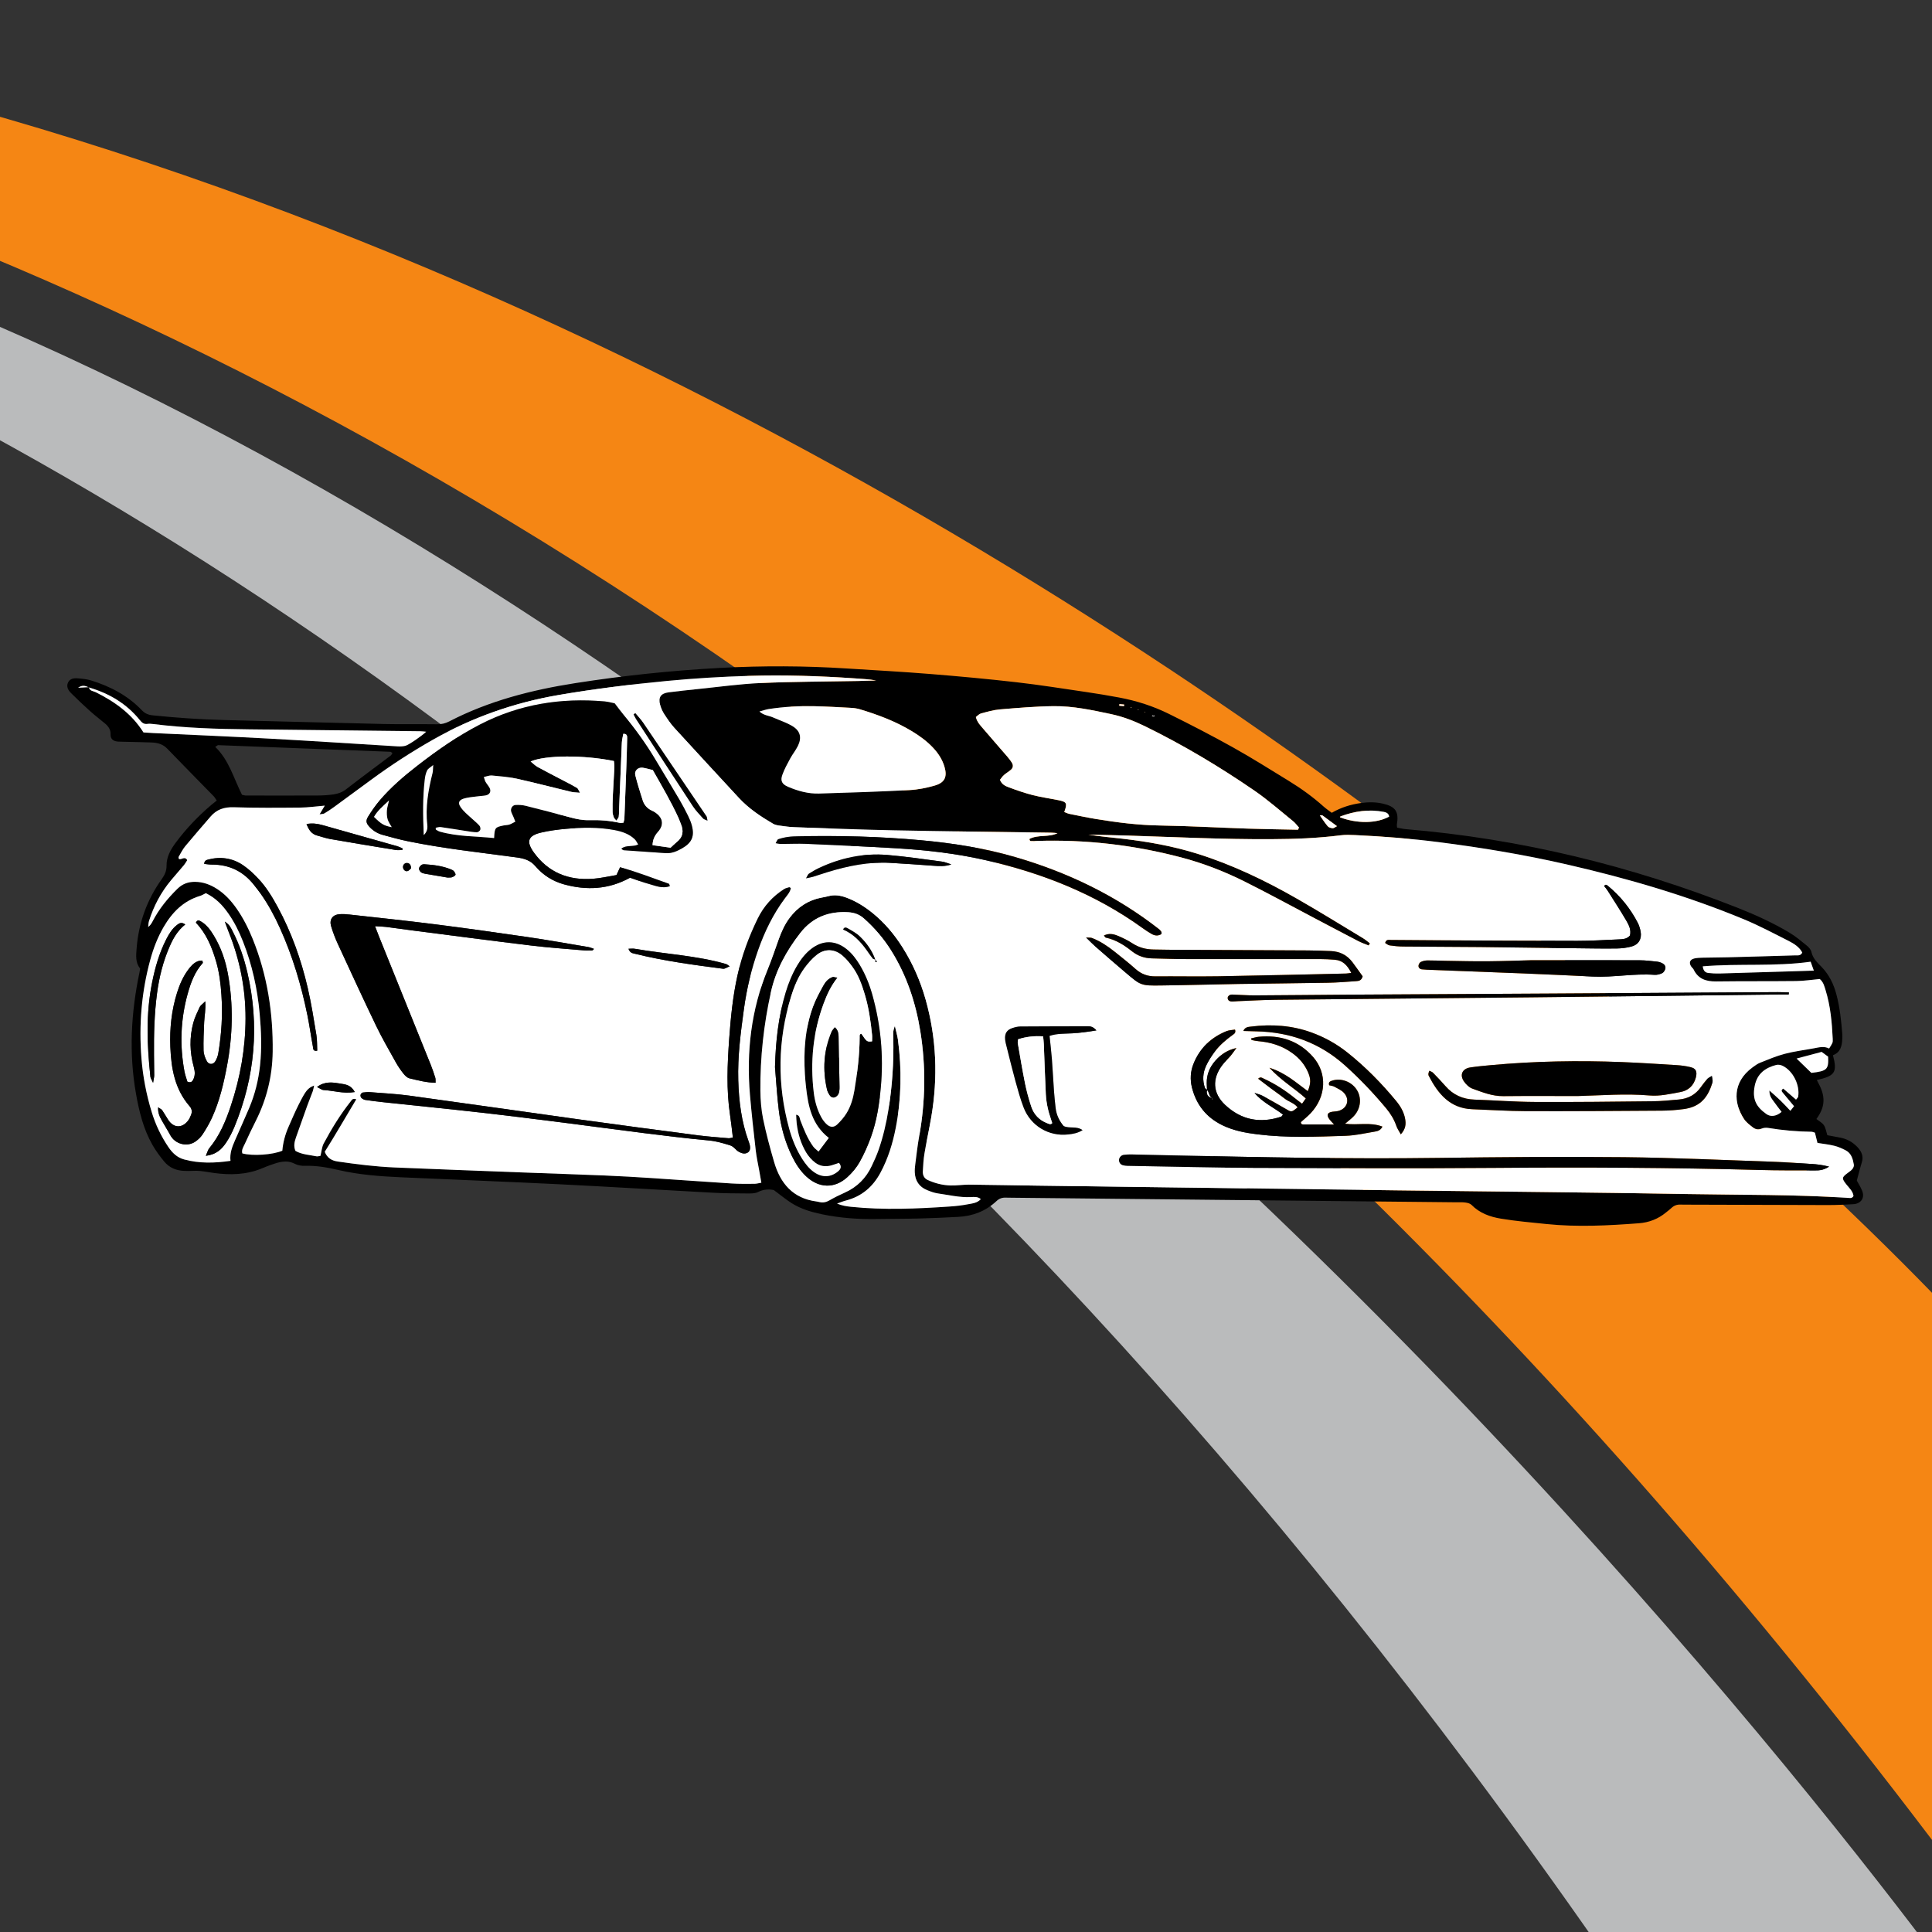 <svg xmlns="http://www.w3.org/2000/svg" xmlns:xlink="http://www.w3.org/1999/xlink" width="500" zoomAndPan="magnify" viewBox="0 0 375 375" height="500" preserveAspectRatio="xMidYMid meet" version="1.0"><rect x="0" y="0" width="375" height="375" fill="#333333" stroke="none"/><defs><clipPath id="04979545d1"><path d="M 0 0 L 375 0 L 375 371 L 0 371 Z M 0 0 " clip-rule="nonzero"/></clipPath><clipPath id="a9c7ffb868"><path d="M -207.195 -139.27 L 519.406 82.699 L 389.906 506.613 L -336.695 284.641 Z M -207.195 -139.27 " clip-rule="nonzero"/></clipPath><clipPath id="883c6db9f3"><path d="M 469.199 67.363 L 20.898 -69.59 L -105.312 343.562 L 342.984 480.512 Z M 469.199 67.363 " clip-rule="nonzero"/></clipPath><clipPath id="bd007ca30a"><path d="M 519.406 82.699 L -207.195 -139.27 L -336.695 284.641 L 389.906 506.613 Z M 519.406 82.699 " clip-rule="nonzero"/></clipPath><clipPath id="6138c2de94"><path d="M 0 21 L 375 21 L 375 375 L 0 375 Z M 0 21 " clip-rule="nonzero"/></clipPath><clipPath id="6bd75740ba"><path d="M -207.195 -139.27 L 519.406 82.699 L 389.906 506.613 L -336.695 284.641 Z M -207.195 -139.27 " clip-rule="nonzero"/></clipPath><clipPath id="e0287f7355"><path d="M 469.199 67.363 L 20.898 -69.59 L -105.312 343.562 L 342.984 480.512 Z M 469.199 67.363 " clip-rule="nonzero"/></clipPath><clipPath id="afe63d0025"><path d="M 519.406 82.699 L -207.195 -139.27 L -336.695 284.641 L 389.906 506.613 Z M 519.406 82.699 " clip-rule="nonzero"/></clipPath></defs><g clip-path="url(#04979545d1)"><g clip-path="url(#a9c7ffb868)"><g clip-path="url(#883c6db9f3)"><g clip-path="url(#bd007ca30a)"><path fill="#f58614" d="M 381.531 257.832 C 381.531 257.832 110.344 -42.285 -249.777 1.066 C -249.777 1.066 85.707 -35.434 385.219 370.793 L 381.531 257.832 " fill-opacity="1" fill-rule="nonzero"/></g></g></g></g><g clip-path="url(#6138c2de94)"><g clip-path="url(#6bd75740ba)"><g clip-path="url(#e0287f7355)"><g clip-path="url(#afe63d0025)"><path fill="#babbbc" d="M 385.977 393.871 C 385.977 393.871 130.219 25.777 -183.984 21.164 C -183.984 21.164 135.707 42.145 389.656 506.492 L 385.977 393.871 " fill-opacity="1" fill-rule="nonzero"/></g></g></g></g><path fill="#000000" d="M 258.492 157.766 C 260.316 156.707 262.215 156.133 264.207 155.859 C 265.609 155.672 267.008 155.66 268.398 155.98 C 270.891 156.551 271.555 157.543 271.129 160.074 C 271.105 160.207 271.152 160.352 271.18 160.645 C 271.699 160.738 272.258 160.887 272.824 160.934 C 295.098 162.797 316.57 168.035 337.34 176.23 C 340.777 177.59 344.148 179.125 347.328 181.027 C 348.523 181.738 349.605 182.652 350.691 183.535 C 351.078 183.852 351.5 184.309 351.594 184.766 C 351.859 186.02 352.73 186.816 353.543 187.652 C 355.027 189.184 355.914 191 356.453 193.051 C 357.117 195.57 357.383 198.137 357.586 200.719 C 357.609 201.012 357.598 201.312 357.586 201.605 C 357.535 203 357.254 204.273 355.773 204.812 C 356.645 208.137 356.199 208.832 352.641 209.633 C 352.84 210.023 353.031 210.371 353.203 210.727 C 354.348 213.098 354.172 215.008 352.562 217.199 C 353.055 217.59 353.676 217.902 354.012 218.402 C 354.367 218.93 354.457 219.637 354.684 220.344 C 355.508 220.496 356.375 220.648 357.234 220.82 C 358.508 221.074 359.594 221.68 360.488 222.609 C 361.297 223.453 361.766 224.395 361.375 225.625 C 361.023 226.734 360.754 227.871 360.406 229.152 C 360.703 229.707 361.145 230.395 361.445 231.137 C 361.996 232.5 361.219 233.652 359.715 233.734 C 358.094 233.824 356.465 233.902 354.84 233.902 C 345.887 233.891 336.938 233.852 327.984 233.824 C 327.395 233.82 326.801 233.836 326.211 233.809 C 325.5 233.773 324.914 233.996 324.402 234.488 C 324.086 234.793 323.719 235.051 323.375 235.332 C 321.848 236.605 320.074 237.285 318.105 237.434 C 312.125 237.887 306.141 238.199 300.152 237.582 C 297.215 237.281 294.262 237.023 291.352 236.543 C 289.23 236.199 287.199 235.477 285.613 233.859 C 285.34 233.582 284.84 233.469 284.426 233.41 C 283.844 233.328 283.246 233.367 282.652 233.363 C 266.973 233.203 251.289 233.047 235.605 232.883 C 222.512 232.75 209.418 232.609 196.324 232.477 C 195.953 232.473 195.582 232.477 195.215 232.461 C 194.516 232.43 193.941 232.637 193.414 233.133 C 191.328 235.086 188.812 236.051 185.984 236.195 C 183.477 236.328 180.965 236.445 178.453 236.508 C 175.715 236.578 172.977 236.562 170.242 236.613 C 166.68 236.68 163.145 236.426 159.652 235.711 C 157.539 235.277 155.477 234.68 153.641 233.52 C 152.523 232.816 151.504 231.957 150.207 230.996 C 149.355 230.797 148.266 230.793 147.137 231.371 C 146.523 231.684 145.691 231.652 144.961 231.648 C 142.742 231.637 140.52 231.621 138.309 231.504 C 128.41 230.973 118.516 230.355 108.617 229.867 C 98.348 229.359 88.074 228.973 77.801 228.508 C 73.734 228.324 69.66 228.023 65.695 227.098 C 63.527 226.594 61.402 226.215 59.18 226.285 C 58.531 226.309 57.805 226.195 57.238 225.902 C 55.598 225.051 54.07 225.578 52.531 226.117 C 51.559 226.457 50.621 226.914 49.637 227.219 C 46.594 228.16 43.492 228.023 40.406 227.504 C 39.375 227.332 38.371 227.191 37.328 227.266 C 36.812 227.305 36.293 227.281 35.777 227.266 C 34.219 227.219 32.859 226.652 31.871 225.453 C 31.027 224.434 30.234 223.352 29.578 222.203 C 27.836 219.141 27.012 215.766 26.402 212.328 C 24.996 204.418 25.43 196.566 27.074 188.746 C 27.121 188.527 27.148 188.309 27.203 187.977 C 26.246 186.852 26.41 185.43 26.52 184.031 C 26.914 179.125 28.527 174.652 31.387 170.645 C 31.957 169.844 32.34 169.074 32.328 168.023 C 32.309 166.336 33.121 164.895 34.105 163.566 C 36.145 160.824 38.492 158.371 41.102 156.164 C 41.383 155.93 41.676 155.703 42.07 155.387 C 41.855 155.078 41.691 154.766 41.453 154.523 C 38.461 151.453 35.441 148.406 32.465 145.316 C 31.625 144.445 30.602 144.164 29.477 144.117 C 27.852 144.051 26.223 144.027 24.594 143.988 C 24.078 143.977 23.559 143.965 23.043 143.949 C 22.094 143.918 21.418 143.535 21.457 142.52 C 21.492 141.602 21.027 140.977 20.387 140.434 C 19.426 139.625 18.418 138.867 17.484 138.027 C 16.223 136.891 14.984 135.723 13.785 134.52 C 13.258 133.988 12.84 133.305 13.188 132.516 C 13.543 131.719 14.324 131.602 15.078 131.664 C 15.957 131.738 16.859 131.816 17.691 132.078 C 21.414 133.23 24.805 135 27.527 137.855 C 28.137 138.492 28.781 138.762 29.641 138.848 C 34.207 139.312 38.777 139.641 43.367 139.754 C 53.793 140 64.219 140.297 74.648 140.531 C 78.051 140.605 81.453 140.531 84.855 140.578 C 85.707 140.59 86.453 140.41 87.191 140.027 C 94.898 136.035 103.176 133.922 111.699 132.59 C 121.062 131.125 130.477 130.133 139.934 129.633 C 148.062 129.203 156.203 129.23 164.332 129.75 C 169.723 130.09 175.113 130.383 180.496 130.816 C 186.098 131.27 191.695 131.781 197.281 132.422 C 201.832 132.941 206.363 133.668 210.895 134.332 C 213.016 134.645 215.133 134.996 217.238 135.391 C 220.598 136.02 223.848 137.059 226.902 138.574 C 231.074 140.641 235.219 142.777 239.285 145.047 C 242.965 147.098 246.531 149.352 250.125 151.555 C 252.523 153.023 254.805 154.664 256.91 156.547 C 257.395 156.98 257.945 157.348 258.492 157.766 Z M 223.836 139.105 C 223.891 139.008 223.941 138.906 223.996 138.809 C 224.031 138.895 224.062 138.977 224.098 139.062 C 223.996 139.059 223.895 139.055 223.793 139.051 C 223.715 139.008 223.633 138.961 223.551 138.918 C 223.652 138.891 223.754 138.859 223.855 138.828 C 223.852 138.926 223.848 139.02 223.836 139.105 Z M 17.215 133.43 C 16.543 133.051 15.859 132.965 15.164 133.492 C 15.867 133.457 16.566 133.418 17.266 133.379 C 17.371 134.145 18.094 134.117 18.574 134.355 C 22.262 136.191 25.539 138.504 27.852 142.168 C 28.414 142.203 29.07 142.25 29.73 142.281 C 37.41 142.648 45.098 142.969 52.773 143.387 C 60.898 143.832 69.012 144.379 77.133 144.867 C 77.641 144.895 78.172 144.879 78.664 144.762 C 79.34 144.602 81.922 142.809 82.719 142.023 C 82.273 141.988 81.934 141.934 81.586 141.93 C 70.496 141.805 59.402 141.68 48.309 141.566 C 42.094 141.5 35.887 141.305 29.711 140.531 C 29.352 140.488 28.973 140.453 28.613 140.504 C 27.926 140.605 27.539 140.262 27.137 139.762 C 24.539 136.555 21.152 134.562 17.215 133.43 Z M 265.922 183.105 C 265.836 183.246 265.746 183.383 265.66 183.523 C 264.992 183.25 264.305 183.02 263.664 182.691 C 260.777 181.191 257.902 179.668 255.023 178.152 C 250.508 175.777 246.031 173.324 241.465 171.047 C 237.555 169.102 233.477 167.531 229.242 166.418 C 220.023 163.992 210.652 162.91 201.121 163.23 C 200.898 163.238 200.672 163.285 200.457 163.25 C 200.234 163.211 199.855 163.422 199.816 162.836 C 201.508 161.941 203.543 162.574 205.254 161.719 C 204.43 161.605 203.617 161.617 202.805 161.605 C 193.039 161.465 183.273 161.359 173.508 161.164 C 167.074 161.035 160.641 160.781 154.211 160.562 C 153.25 160.527 152.293 160.391 151.34 160.258 C 150.91 160.199 150.445 160.117 150.078 159.902 C 147.652 158.48 145.312 156.938 143.391 154.848 C 139.227 150.336 135.051 145.836 130.91 141.301 C 130.168 140.484 129.539 139.555 128.938 138.625 C 128.578 138.078 128.293 137.449 128.129 136.816 C 127.738 135.324 128.273 134.57 129.809 134.379 C 131.645 134.148 133.48 133.941 135.32 133.758 C 139.441 133.34 143.555 132.758 147.684 132.574 C 153.965 132.297 160.258 132.297 166.547 132.176 C 167.723 132.156 168.902 132.113 170.078 132.078 C 168.672 131.836 167.27 131.766 165.867 131.668 C 159.074 131.199 152.273 130.984 145.461 131.184 C 140.133 131.336 134.82 131.656 129.516 132.164 C 122.445 132.84 115.402 133.703 108.398 134.906 C 99.781 136.387 91.668 139.242 84.066 143.555 C 79.875 145.93 75.848 148.547 71.973 151.402 C 69.59 153.16 67.207 154.914 64.816 156.656 C 64.219 157.09 63.598 157.5 62.965 157.875 C 62.762 157.996 62.473 157.977 62.035 158.059 C 62.441 157.375 62.723 156.902 63.035 156.371 C 61.332 156.516 59.789 156.738 58.246 156.754 C 53.957 156.789 49.664 156.828 45.379 156.688 C 43.508 156.625 42.051 157.113 40.855 158.508 C 39.223 160.418 37.559 162.309 35.957 164.246 C 35.445 164.867 35.082 165.613 34.672 166.312 C 34.621 166.402 34.688 166.566 34.703 166.695 C 35.203 167.012 35.812 166.07 36.344 166.953 C 36.145 167.258 35.938 167.637 35.668 167.961 C 34.863 168.93 34.023 169.867 33.215 170.828 C 31.246 173.188 29.832 175.852 28.914 178.781 C 28.801 179.141 28.809 179.543 28.758 179.926 C 29.191 179.605 29.41 179.23 29.609 178.84 C 30.848 176.449 32.516 174.395 34.43 172.516 C 35.402 171.562 36.5 171.16 37.82 171.16 C 39.438 171.164 40.863 171.715 42.188 172.578 C 43.699 173.562 44.887 174.875 45.914 176.34 C 47.195 178.168 48.199 180.148 49.031 182.207 C 51.879 189.238 53.02 196.578 52.926 204.129 C 52.867 208.859 51.77 213.355 49.637 217.59 C 48.902 219.043 48.199 220.512 47.531 221.996 C 47.266 222.582 46.836 223.152 47.035 223.871 C 49.012 224.414 52.914 224.152 54.793 223.352 C 54.938 221.727 55.363 220.164 56.027 218.664 C 56.656 217.246 57.258 215.812 57.953 214.426 C 59.371 211.613 59.719 211.207 60.969 210.699 C 60.867 211.137 60.828 211.484 60.707 211.809 C 60.355 212.781 59.957 213.734 59.602 214.707 C 58.875 216.727 58.152 218.746 57.449 220.77 C 57.16 221.609 56.945 222.465 57.348 223.387 C 58.609 224.117 60.043 224.141 61.398 224.438 C 61.656 224.492 61.949 224.383 62.199 224.352 C 62.422 223.469 62.469 222.621 62.832 221.941 C 64.367 219.07 66.07 216.297 68.098 213.738 C 68.285 213.5 68.465 213.105 69.148 213.379 C 67.086 216.82 65.121 220.242 63.031 223.562 C 63.504 224.746 64.344 225.273 65.57 225.453 C 69.234 225.984 72.906 226.449 76.602 226.605 C 84.957 226.957 93.312 227.262 101.668 227.578 C 106.918 227.777 112.168 227.941 117.418 228.16 C 120.445 228.289 123.477 228.469 126.504 228.664 C 131.672 229 136.836 229.387 142.004 229.711 C 143.477 229.805 144.961 229.781 146.441 229.773 C 146.848 229.773 147.258 229.648 147.777 229.559 C 147.629 228.703 147.504 227.984 147.375 227.262 C 147.145 225.953 146.844 224.648 146.691 223.328 C 146.281 219.73 145.875 216.129 145.566 212.516 C 144.852 204.137 145.793 195.98 149.008 188.141 C 149.793 186.23 150.441 184.262 151.145 182.316 C 151.672 180.848 152.301 179.434 153.242 178.176 C 154.816 176.074 156.863 174.723 159.457 174.227 C 159.891 174.141 160.332 174.07 160.758 173.953 C 161.953 173.625 163.094 173.793 164.238 174.211 C 166.137 174.902 167.82 175.965 169.379 177.227 C 171.703 179.109 173.598 181.371 175.188 183.891 C 177.176 187.043 178.648 190.426 179.66 194.004 C 181.789 201.535 182.07 209.164 180.754 216.863 C 180.355 219.195 179.836 221.508 179.441 223.84 C 179.246 225 179.18 226.188 179.117 227.363 C 179.082 228.066 179.363 228.707 180.035 229.016 C 181.449 229.676 182.957 230.055 184.508 230.098 C 185.758 230.133 187.012 229.922 188.262 229.934 C 192.629 229.973 196.992 230.07 201.355 230.129 C 224.59 230.438 247.82 230.746 271.055 231.043 C 289.922 231.281 308.789 231.434 327.656 231.766 C 338.012 231.949 348.375 231.828 358.719 232.508 C 359.059 232.531 359.457 232.656 359.762 232.145 C 359.672 231.277 359.004 230.672 358.457 229.996 C 357.418 228.703 357.445 228.535 358.754 227.586 C 359.047 227.371 359.359 227.152 359.578 226.867 C 359.742 226.652 359.875 226.309 359.832 226.055 C 359.641 224.953 359.344 223.855 358.258 223.285 C 357.547 222.91 356.789 222.582 356.016 222.391 C 354.957 222.129 353.859 222.016 352.766 221.84 C 352.59 221.117 352.434 220.48 352.277 219.852 C 352.016 219.781 351.805 219.676 351.59 219.672 C 348.773 219.637 345.98 219.383 343.199 218.926 C 342.789 218.859 342.301 218.902 341.922 219.066 C 341.285 219.344 340.727 219.211 340.254 218.848 C 339.617 218.355 338.93 217.848 338.504 217.191 C 336.512 214.141 336.188 210.121 340.133 207.203 C 340.605 206.855 341.098 206.484 341.637 206.27 C 343.211 205.645 344.785 204.969 346.418 204.543 C 348.273 204.059 350.191 203.824 352.082 203.473 C 353.086 203.281 354.082 203.016 355.023 203.516 C 355.723 202.418 355.766 202.418 355.73 201.617 C 355.578 198.434 355.293 195.266 354.344 192.203 C 354.109 191.441 353.926 190.617 353.211 190.027 C 351.707 190.164 350.172 190.402 348.637 190.422 C 343.457 190.48 338.281 190.43 333.102 190.496 C 331.16 190.52 329.602 190.027 328.715 188.16 C 328.625 187.965 328.422 187.828 328.293 187.648 C 327.746 186.887 327.984 186.219 328.906 186.027 C 329.406 185.922 329.93 185.895 330.445 185.883 C 332.074 185.848 333.703 185.848 335.328 185.809 C 339.695 185.695 344.059 185.578 348.422 185.434 C 348.895 185.418 349.484 185.578 349.816 184.891 C 349.254 183.82 348.238 183.176 347.203 182.648 C 344.301 181.176 341.418 179.648 338.418 178.406 C 327.32 173.812 315.824 170.469 304.129 167.789 C 295.902 165.902 287.59 164.52 279.223 163.453 C 273.863 162.77 268.477 162.344 263.082 162.094 C 262.121 162.047 261.148 162.008 260.199 162.129 C 255.715 162.703 251.211 162.863 246.691 162.883 C 237.441 162.93 228.199 162.48 218.957 162.184 C 216.391 162.102 213.824 162.062 211.254 162 C 213.461 162.344 215.664 162.543 217.863 162.793 C 222.793 163.355 227.664 164.227 232.414 165.711 C 239.227 167.844 245.617 170.922 251.793 174.457 C 256.09 176.918 260.305 179.531 264.551 182.09 C 265.035 182.383 265.469 182.766 265.922 183.105 Z M 251.938 161.047 C 252.004 160.906 252.07 160.77 252.137 160.629 C 251.754 160.211 251.418 159.738 250.98 159.387 C 248.512 157.391 246.117 155.273 243.508 153.48 C 236.738 148.824 229.699 144.621 222.312 141 C 220.176 139.953 217.996 139.105 215.664 138.613 C 211.973 137.832 208.27 137.02 204.484 137.066 C 201.016 137.105 197.547 137.406 194.086 137.695 C 192.848 137.797 191.621 138.16 190.41 138.484 C 190.039 138.582 189.738 138.941 189.41 139.176 C 189.676 140.227 190.336 140.848 190.898 141.512 C 192.43 143.312 193.996 145.086 195.539 146.883 C 195.875 147.273 196.195 147.688 196.453 148.133 C 196.695 148.555 196.621 149.035 196.273 149.359 C 195.844 149.758 195.309 150.043 194.867 150.434 C 194.555 150.711 194.32 151.078 194.094 151.355 C 194.434 152.262 195.152 152.574 195.82 152.824 C 197.34 153.387 198.879 153.926 200.449 154.328 C 202.09 154.746 203.785 154.977 205.449 155.316 C 207.07 155.648 207.195 155.906 206.574 157.613 C 206.906 157.734 207.227 157.902 207.57 157.973 C 209.305 158.324 211.043 158.691 212.789 158.98 C 216.875 159.652 220.965 160.164 225.125 160.227 C 230.816 160.316 236.504 160.645 242.195 160.832 C 245.441 160.941 248.688 160.977 251.938 161.047 Z M 190.379 232.746 C 189.715 232.211 189.027 232.332 188.418 232.359 C 186.254 232.453 184.168 231.941 182.055 231.645 C 181.332 231.543 180.621 231.277 179.941 231 C 178.426 230.375 177.633 229.203 177.559 227.57 C 177.539 227.059 177.582 226.535 177.648 226.027 C 177.887 224.195 178.086 222.355 178.414 220.535 C 179.629 213.777 179.727 207.012 178.645 200.234 C 177.746 194.633 175.996 189.328 172.965 184.492 C 171.504 182.156 169.734 180.09 167.672 178.262 C 166.793 177.484 165.816 177.141 164.656 177.066 C 160.84 176.836 157.695 178.059 155.316 181.121 C 152.656 184.551 150.59 188.281 149.641 192.543 C 148.238 198.844 147.539 205.23 147.59 211.684 C 147.605 213.52 147.754 215.391 148.121 217.184 C 148.703 220.004 149.453 222.789 150.258 225.555 C 151.465 229.691 153.895 232.598 158.441 233.199 C 158.66 233.227 158.875 233.285 159.094 233.332 C 159.773 233.477 160.375 233.348 160.996 232.988 C 161.953 232.434 162.949 231.941 163.961 231.492 C 166.367 230.418 168.102 228.68 169.207 226.312 C 169.68 225.309 170.145 224.297 170.512 223.254 C 171.418 220.668 172.031 218.004 172.465 215.301 C 173.188 210.762 173.48 206.191 173.395 201.598 C 173.379 200.922 173.242 200.211 173.695 199.133 C 173.961 200.316 174.195 201.082 174.301 201.863 C 175.051 207.551 174.965 213.223 173.875 218.859 C 173.281 221.918 172.379 224.871 170.887 227.637 C 169.398 230.398 167.23 232.23 164.188 233.023 C 163.605 233.176 163.043 233.414 162.473 233.613 C 163.395 234.004 164.262 234.141 165.137 234.234 C 171.559 234.906 177.984 234.617 184.406 234.18 C 185.586 234.102 186.766 233.965 187.926 233.742 C 188.75 233.578 189.672 233.52 190.379 232.746 Z M 39.953 173.363 C 39.504 173.582 39.188 173.789 38.844 173.891 C 35.594 174.859 33.418 177.086 31.766 179.922 C 30.602 181.918 29.785 184.055 29.176 186.273 C 27.461 192.547 26.941 198.938 27.453 205.402 C 27.734 208.949 28.406 212.438 29.445 215.844 C 30.184 218.27 31.258 220.535 32.676 222.629 C 33.434 223.75 34.355 224.672 35.738 225.047 C 38.711 225.855 41.691 225.762 44.738 225.32 C 44.566 223.836 45.07 222.598 45.598 221.375 C 46.508 219.27 47.469 217.188 48.359 215.078 C 49.492 212.406 50.172 209.621 50.48 206.727 C 50.836 203.395 50.699 200.078 50.402 196.758 C 49.969 191.941 48.938 187.262 47.168 182.758 C 46.406 180.828 45.492 178.973 44.293 177.266 C 43.176 175.676 41.863 174.297 39.953 173.363 Z M 147.406 138.102 C 148.281 138.891 149.227 138.887 150.016 139.238 C 151.293 139.809 152.652 140.234 153.84 140.953 C 155.355 141.871 155.656 143.195 154.875 144.781 C 154.453 145.637 153.832 146.395 153.375 147.238 C 152.816 148.27 152.238 149.312 151.848 150.418 C 151.441 151.559 151.785 152.211 152.949 152.711 C 154.863 153.535 156.879 154.09 158.969 154.027 C 164.805 153.859 170.645 153.66 176.473 153.359 C 178.156 153.273 179.855 152.93 181.473 152.461 C 183.391 151.902 183.883 150.762 183.332 148.871 C 182.914 147.418 182.105 146.191 181.074 145.102 C 179.898 143.855 178.527 142.855 177.07 141.969 C 173.887 140.035 170.434 138.73 166.887 137.668 C 166.324 137.5 165.727 137.422 165.141 137.391 C 162.777 137.266 160.414 137.129 158.051 137.078 C 155.09 137.012 152.137 137.176 149.207 137.625 C 148.664 137.711 148.137 137.906 147.406 138.102 Z M 41.777 144.969 C 44.477 147.559 45.375 151.133 46.973 154.27 C 47.293 154.332 47.508 154.41 47.723 154.41 C 52.375 154.418 57.023 154.43 61.676 154.406 C 62.707 154.402 63.746 154.336 64.766 154.188 C 65.633 154.062 66.438 153.773 67.18 153.195 C 70.035 150.977 72.949 148.836 75.836 146.656 C 75.984 146.547 76.062 146.34 76.172 146.172 C 75.996 146.059 75.883 145.922 75.77 145.918 C 64.629 145.48 53.492 145.051 42.352 144.633 C 42.238 144.629 42.121 144.762 41.777 144.969 Z M 348.605 213.438 C 348.789 213.188 349 213.031 349.027 212.844 C 349.383 210.598 348.023 207.867 346.031 206.887 C 345.664 206.703 345.152 206.602 344.77 206.703 C 342.648 207.266 341.086 208.352 340.598 210.734 C 340.043 213.438 340.957 214.887 342.863 216.242 C 343.719 216.852 344.836 216.656 345.805 215.809 C 345.363 215.23 344.891 214.668 344.48 214.062 C 344.059 213.438 343.422 212.895 343.438 211.664 C 344.332 212.473 345 213.039 345.625 213.648 C 346.246 214.25 346.824 214.895 347.508 215.609 C 347.82 215.215 348.027 214.957 348.223 214.711 C 347.418 213.754 346.703 212.91 346.004 212.055 C 345.836 211.848 345.637 211.59 346.133 211.301 C 346.926 211.984 347.75 212.695 348.605 213.438 Z M 330.508 187.566 C 330.617 188.512 331.059 188.785 331.59 188.852 C 332.316 188.941 333.059 188.973 333.793 188.953 C 338.727 188.816 343.66 188.66 348.594 188.508 C 349.684 188.477 350.77 188.438 352.062 188.395 C 351.82 187.723 351.637 187.203 351.445 186.668 C 344.477 187.648 337.539 186.977 330.508 187.566 Z M 348.719 205.465 C 349.824 206.539 350.707 207.395 351.582 208.246 C 354.629 207.891 354.953 207.574 354.836 205.102 C 354.43 204.801 354.027 204.5 353.582 204.172 C 352.031 204.586 350.484 204.996 348.719 205.465 Z M 260.082 158.633 C 263.426 159.895 267.137 159.848 269.633 158.516 C 269.566 157.887 269.09 157.676 268.578 157.578 C 265.688 157.027 262.898 157.449 260.172 158.469 C 260.129 158.484 260.113 158.574 260.082 158.633 Z M 256.176 158.266 C 256.707 159.012 257.164 159.738 257.719 160.383 C 257.918 160.617 258.34 160.727 258.672 160.758 C 258.891 160.777 259.129 160.551 259.508 160.359 C 258.465 159.582 257.586 158.918 256.691 158.273 C 256.605 158.215 256.438 158.266 256.176 158.266 Z M 218.176 137.047 C 218.184 136.949 218.188 136.852 218.195 136.75 C 217.887 136.727 217.582 136.703 217.273 136.68 C 217.266 136.777 217.258 136.879 217.25 136.977 C 217.559 137 217.867 137.023 218.176 137.047 Z M 219.609 137.238 L 219.445 137.305 L 219.613 137.363 Z M 220.887 137.688 L 220.875 137.797 L 221.031 137.758 Z M 222.316 138.211 L 222.195 138.137 L 222.172 138.234 Z M 222.316 138.211 " fill-opacity="1" fill-rule="nonzero"/><path fill="#ffffff" d="M 265.922 183.105 C 265.469 182.766 265.035 182.383 264.551 182.09 C 260.309 179.531 256.094 176.918 251.793 174.457 C 245.621 170.922 239.227 167.848 232.414 165.711 C 227.668 164.227 222.797 163.355 217.863 162.793 C 215.668 162.543 213.461 162.348 211.258 162 C 213.824 162.062 216.391 162.105 218.957 162.188 C 228.203 162.48 237.441 162.93 246.695 162.883 C 251.211 162.863 255.715 162.707 260.203 162.133 C 261.148 162.012 262.125 162.051 263.082 162.094 C 268.48 162.344 273.863 162.77 279.223 163.453 C 287.59 164.52 295.906 165.902 304.129 167.789 C 315.824 170.469 327.324 173.812 338.422 178.406 C 341.422 179.648 344.305 181.18 347.203 182.648 C 348.238 183.176 349.254 183.824 349.82 184.891 C 349.488 185.578 348.895 185.422 348.422 185.438 C 344.059 185.578 339.695 185.695 335.332 185.809 C 333.703 185.852 332.074 185.848 330.449 185.887 C 329.934 185.898 329.41 185.922 328.906 186.027 C 327.984 186.223 327.75 186.891 328.293 187.648 C 328.422 187.828 328.625 187.965 328.719 188.16 C 329.605 190.027 331.164 190.52 333.102 190.496 C 338.281 190.43 343.461 190.48 348.637 190.422 C 350.176 190.402 351.711 190.164 353.211 190.027 C 353.93 190.621 354.113 191.441 354.348 192.203 C 355.293 195.266 355.582 198.434 355.73 201.617 C 355.77 202.418 355.723 202.418 355.027 203.516 C 354.086 203.016 353.086 203.285 352.082 203.473 C 350.195 203.828 348.273 204.059 346.422 204.543 C 344.785 204.973 343.215 205.645 341.637 206.27 C 341.098 206.484 340.609 206.855 340.133 207.203 C 336.188 210.121 336.516 214.141 338.504 217.191 C 338.934 217.848 339.621 218.359 340.254 218.848 C 340.727 219.211 341.285 219.344 341.922 219.066 C 342.301 218.902 342.789 218.859 343.203 218.93 C 345.98 219.383 348.777 219.641 351.594 219.672 C 351.805 219.676 352.016 219.781 352.277 219.852 C 352.434 220.484 352.59 221.117 352.77 221.84 C 353.863 222.02 354.957 222.129 356.016 222.391 C 356.789 222.582 357.551 222.91 358.258 223.285 C 359.348 223.855 359.641 224.953 359.832 226.059 C 359.879 226.309 359.742 226.652 359.578 226.867 C 359.363 227.152 359.051 227.371 358.754 227.586 C 357.449 228.535 357.418 228.707 358.461 229.996 C 359.008 230.672 359.672 231.277 359.762 232.148 C 359.461 232.656 359.059 232.531 358.723 232.508 C 348.379 231.828 338.012 231.949 327.656 231.766 C 308.793 231.434 289.922 231.285 271.055 231.043 C 247.824 230.746 224.59 230.438 201.359 230.129 C 196.992 230.07 192.629 229.973 188.262 229.934 C 187.012 229.922 185.758 230.133 184.512 230.098 C 182.957 230.059 181.449 229.676 180.035 229.02 C 179.367 228.707 179.082 228.07 179.121 227.367 C 179.18 226.188 179.25 225 179.445 223.84 C 179.836 221.508 180.355 219.195 180.754 216.863 C 182.074 209.168 181.789 201.535 179.664 194.004 C 178.652 190.426 177.176 187.043 175.188 183.891 C 173.598 181.371 171.703 179.109 169.383 177.227 C 167.82 175.965 166.137 174.906 164.238 174.211 C 163.098 173.793 161.953 173.625 160.762 173.953 C 160.332 174.07 159.895 174.145 159.457 174.227 C 156.867 174.727 154.82 176.074 153.246 178.176 C 152.301 179.438 151.676 180.848 151.145 182.316 C 150.445 184.262 149.793 186.23 149.008 188.145 C 145.797 195.98 144.855 204.137 145.57 212.52 C 145.875 216.129 146.281 219.73 146.695 223.328 C 146.844 224.648 147.145 225.953 147.375 227.262 C 147.504 227.984 147.629 228.703 147.781 229.559 C 147.262 229.648 146.852 229.773 146.441 229.773 C 144.961 229.781 143.48 229.805 142.004 229.711 C 136.836 229.387 131.672 229 126.504 228.664 C 123.477 228.469 120.449 228.289 117.418 228.164 C 112.168 227.945 106.918 227.781 101.668 227.582 C 93.312 227.262 84.957 226.957 76.605 226.605 C 72.906 226.449 69.238 225.984 65.574 225.453 C 64.344 225.277 63.508 224.75 63.035 223.562 C 65.125 220.246 67.086 216.82 69.152 213.379 C 68.469 213.105 68.289 213.5 68.102 213.738 C 66.07 216.297 64.367 219.07 62.832 221.945 C 62.473 222.621 62.422 223.469 62.199 224.352 C 61.949 224.383 61.656 224.496 61.402 224.438 C 60.047 224.145 58.609 224.117 57.348 223.387 C 56.945 222.469 57.16 221.609 57.453 220.77 C 58.156 218.746 58.875 216.727 59.605 214.711 C 59.957 213.738 60.355 212.781 60.711 211.809 C 60.828 211.484 60.871 211.137 60.969 210.703 C 59.723 211.207 59.375 211.613 57.957 214.426 C 57.258 215.812 56.656 217.246 56.027 218.664 C 55.363 220.164 54.938 221.727 54.797 223.352 C 52.914 224.156 49.012 224.414 47.035 223.871 C 46.836 223.152 47.27 222.582 47.535 221.996 C 48.203 220.516 48.906 219.043 49.637 217.594 C 51.773 213.355 52.871 208.859 52.93 204.129 C 53.023 196.578 51.879 189.238 49.035 182.207 C 48.199 180.148 47.195 178.168 45.918 176.34 C 44.891 174.875 43.699 173.562 42.191 172.578 C 40.863 171.715 39.438 171.164 37.82 171.164 C 36.5 171.16 35.402 171.562 34.434 172.516 C 32.516 174.398 30.848 176.449 29.613 178.844 C 29.41 179.23 29.191 179.609 28.762 179.926 C 28.809 179.543 28.805 179.145 28.918 178.781 C 29.836 175.855 31.246 173.188 33.219 170.832 C 34.023 169.867 34.863 168.93 35.668 167.961 C 35.938 167.637 36.145 167.258 36.344 166.953 C 35.816 166.07 35.203 167.012 34.703 166.699 C 34.691 166.566 34.621 166.406 34.676 166.312 C 35.086 165.613 35.445 164.867 35.957 164.246 C 37.559 162.309 39.223 160.422 40.859 158.508 C 42.051 157.113 43.508 156.625 45.379 156.688 C 49.664 156.828 53.957 156.793 58.246 156.754 C 59.789 156.738 61.332 156.516 63.039 156.371 C 62.723 156.902 62.441 157.375 62.035 158.059 C 62.477 157.98 62.762 158 62.965 157.879 C 63.602 157.5 64.219 157.09 64.816 156.656 C 67.207 154.914 69.594 153.16 71.973 151.402 C 75.848 148.547 79.879 145.93 84.066 143.555 C 91.672 139.242 99.781 136.391 108.398 134.906 C 115.402 133.703 122.445 132.84 129.516 132.164 C 134.824 131.656 140.137 131.34 145.461 131.184 C 152.273 130.984 159.074 131.203 165.867 131.668 C 167.27 131.766 168.672 131.836 170.082 132.078 C 168.902 132.113 167.727 132.156 166.547 132.18 C 160.258 132.301 153.965 132.297 147.684 132.574 C 143.555 132.758 139.441 133.34 135.324 133.758 C 133.484 133.945 131.645 134.148 129.809 134.379 C 128.273 134.57 127.738 135.324 128.129 136.816 C 128.297 137.449 128.582 138.078 128.938 138.629 C 129.539 139.555 130.168 140.484 130.91 141.301 C 135.051 145.836 139.23 150.336 143.391 154.848 C 145.316 156.938 147.652 158.484 150.078 159.902 C 150.445 160.117 150.91 160.199 151.344 160.258 C 152.293 160.391 153.254 160.527 154.211 160.562 C 160.645 160.781 167.074 161.035 173.508 161.164 C 183.273 161.359 193.043 161.465 202.809 161.605 C 203.621 161.617 204.434 161.605 205.258 161.719 C 203.543 162.574 201.512 161.941 199.816 162.836 C 199.855 163.422 200.234 163.211 200.457 163.25 C 200.672 163.285 200.898 163.238 201.121 163.23 C 210.652 162.91 220.027 163.992 229.242 166.418 C 233.477 167.531 237.555 169.102 241.465 171.051 C 246.031 173.324 250.508 175.777 255.023 178.152 C 257.902 179.668 260.777 181.195 263.668 182.691 C 264.305 183.02 264.996 183.25 265.66 183.523 C 265.746 183.383 265.836 183.246 265.922 183.105 Z M 234.328 211.551 C 234.172 211.418 233.93 211.316 233.871 211.148 C 233.367 209.684 233.465 208.211 234.121 206.832 C 234.559 205.906 235.121 205.023 235.734 204.195 C 236.707 202.875 237.953 201.828 239.277 200.867 C 239.559 200.66 239.926 200.469 239.715 199.844 C 239.184 199.934 238.586 199.934 238.074 200.141 C 235.051 201.359 232.859 203.465 231.648 206.508 C 231.066 207.98 230.965 209.516 231.355 211.082 C 232.199 214.449 234.164 216.898 237.277 218.41 C 239.434 219.457 241.758 219.891 244.113 220.18 C 249.789 220.875 255.484 220.656 261.172 220.461 C 263.082 220.395 264.977 219.957 266.871 219.641 C 267.402 219.551 267.977 219.406 268.328 218.672 C 265.93 217.746 263.551 218.461 261.074 218.109 C 261.734 217.547 262.324 217.133 262.797 216.613 C 264.148 215.141 264.34 213.047 263.324 211.492 C 262.293 209.91 260.227 209.168 258.477 209.781 C 258.141 209.898 257.793 210.086 258 210.652 C 258.305 210.73 258.691 210.758 259 210.926 C 259.641 211.273 260.355 211.59 260.84 212.102 C 262.094 213.438 261.48 215.234 259.688 215.652 C 259.332 215.738 258.953 215.727 258.59 215.789 C 257.59 215.961 257.426 216.473 258.094 217.328 C 258.297 217.586 258.535 217.816 258.941 218.266 C 256.793 218.266 254.945 218.266 253.102 218.262 C 252.816 218.262 252.504 218.273 252.504 217.801 C 253.133 217.234 253.828 216.684 254.43 216.043 C 257.422 212.832 257.66 208.34 254.879 205.164 C 252.094 201.988 248.465 200.836 244.309 201.234 C 243.816 201.285 243.332 201.449 242.816 201.566 C 242.906 201.766 242.926 201.867 242.961 201.871 C 243.383 201.953 243.805 202.055 244.234 202.09 C 246.641 202.289 248.871 202.984 250.844 204.41 C 252.191 205.387 253.238 206.609 253.898 208.141 C 254.461 209.453 254.445 210.32 253.84 211.789 C 251.594 210.16 249.543 208.246 246.398 207.254 C 248.672 209.742 251.234 211.211 253.453 213.203 C 253.199 213.566 252.996 213.855 252.73 214.23 C 252.266 213.875 251.859 213.582 251.473 213.266 C 249.57 211.715 247.535 210.387 245.301 209.367 C 245 209.227 244.684 208.918 244.207 209.379 C 245.043 210.016 245.855 210.648 246.68 211.262 C 247.566 211.926 248.484 212.547 249.352 213.238 C 250.145 213.863 251.223 214.09 251.867 214.953 C 250.688 215.898 250.691 215.887 249.723 215.328 C 248.188 214.445 246.656 213.555 245.098 212.711 C 244.605 212.445 244.035 212.324 243.5 212.133 C 245.043 213.984 247.207 214.926 249.023 216.34 C 248.867 216.527 248.797 216.703 248.684 216.742 C 244.613 218.102 240.934 217.406 237.797 214.461 C 235.371 212.188 235.227 209.375 237.266 206.711 C 237.758 206.066 238.367 205.516 238.895 204.898 C 239.25 204.477 239.551 204.012 239.984 203.418 C 238.312 203.797 237.109 204.547 235.945 205.832 C 234.809 207.094 234.195 208.555 234.227 210.266 C 234.234 210.711 234.262 211.152 234.277 211.598 Z M 120.598 164.738 C 120.824 164.887 120.93 165.02 121.047 165.027 C 123.773 165.223 126.504 165.41 129.23 165.594 C 130.391 165.672 131.402 165.219 132.379 164.668 C 134.289 163.582 134.844 162.328 134.285 160.227 C 134.117 159.586 133.855 158.965 133.562 158.371 C 133.039 157.309 132.492 156.258 131.891 155.238 C 130.352 152.625 128.777 150.035 127.219 147.434 C 125.395 144.379 123.32 141.5 121.051 138.762 C 120.492 138.09 119.977 137.383 119.312 136.523 C 118.781 136.418 118.066 136.207 117.344 136.141 C 108.902 135.402 100.832 136.68 93.238 140.582 C 88.875 142.828 84.879 145.629 81.02 148.625 C 78.387 150.668 75.852 152.832 73.688 155.383 C 72.879 156.34 72.156 157.379 71.492 158.441 C 70.926 159.344 71.059 159.82 71.824 160.605 C 72.512 161.312 73.348 161.793 74.281 162.051 C 75.922 162.5 77.562 162.957 79.223 163.297 C 86.188 164.723 93.254 165.469 100.285 166.426 C 101.734 166.621 102.938 166.961 103.953 168.156 C 105.41 169.879 107.328 171.07 109.512 171.664 C 113.879 172.855 118.141 172.652 122.297 170.363 C 123.469 170.754 124.711 171.234 125.988 171.586 C 127.289 171.945 128.594 172.539 130.02 171.996 C 129.934 171.781 129.914 171.562 129.828 171.531 C 126.703 170.449 123.625 169.219 120.355 168.336 C 120.109 168.871 119.902 169.316 119.66 169.848 C 118.121 170.098 116.605 170.465 115.066 170.574 C 110.387 170.914 106.469 169.387 103.652 165.512 C 102.066 163.328 102.465 162.195 105.078 161.59 C 106.656 161.227 108.281 161.012 109.898 160.871 C 113 160.605 116.105 160.527 119.191 161.098 C 120.664 161.371 122.07 161.82 123.184 162.875 C 123.477 163.152 123.648 163.555 123.883 163.914 C 122.789 164.457 121.559 163.938 120.598 164.738 Z M 72.793 179.777 C 73.637 179.828 74.285 179.832 74.922 179.914 C 76.609 180.121 78.289 180.375 79.977 180.59 C 87.746 181.586 95.512 182.613 103.285 183.551 C 106.66 183.957 110.055 184.176 113.441 184.477 C 113.734 184.5 114.039 184.52 114.328 184.484 C 114.625 184.445 115.012 184.664 115.281 184.172 C 114.891 184.043 114.555 183.883 114.207 183.824 C 110.273 183.164 106.344 182.457 102.395 181.879 C 96.328 180.992 90.254 180.141 84.168 179.371 C 78.746 178.684 73.305 178.121 67.871 177.516 C 67.211 177.445 66.535 177.395 65.879 177.445 C 64.566 177.543 63.883 178.48 64.266 179.762 C 64.621 180.961 65.074 182.145 65.602 183.281 C 68.047 188.582 70.488 193.883 73.02 199.141 C 74.172 201.535 75.516 203.84 76.809 206.164 C 77.238 206.934 77.742 207.676 78.289 208.367 C 78.602 208.758 79.027 209.199 79.477 209.305 C 81.102 209.684 82.73 210.137 84.543 210.164 C 84.523 209.738 84.566 209.445 84.488 209.191 C 84.219 208.344 83.941 207.5 83.609 206.68 C 80.273 198.387 76.922 190.098 73.578 181.809 C 73.332 181.203 73.105 180.59 72.793 179.777 Z M 355.027 226.441 C 353.633 226.09 352.617 225.984 351.594 225.922 C 349.156 225.777 346.723 225.586 344.285 225.5 C 334.605 225.172 324.926 224.711 315.242 224.609 C 303.188 224.488 291.133 224.586 279.082 224.75 C 261.773 224.984 244.477 224.617 227.176 224.246 C 224.664 224.191 222.148 224.125 219.637 224.078 C 219.121 224.07 218.598 224.086 218.09 224.164 C 217.555 224.242 217.152 224.789 217.207 225.27 C 217.262 225.773 217.598 226.094 218.043 226.191 C 218.543 226.297 219.07 226.293 219.586 226.301 C 227.496 226.434 235.406 226.641 243.32 226.676 C 258.848 226.738 274.379 226.809 289.906 226.688 C 307.137 226.551 324.363 226.625 341.59 227.094 C 345.062 227.188 348.539 227.172 352.016 227.176 C 352.883 227.18 353.785 227.238 355.027 226.441 Z M 306.207 212.742 C 310.863 212.621 315.52 212.227 320.176 212.633 C 322.188 212.805 324.152 212.332 326.113 211.977 C 327.695 211.695 328.75 210.75 329.168 209.133 C 329.457 208.004 329.195 207.379 328.102 207.125 C 327.242 206.922 326.355 206.797 325.477 206.742 C 321.934 206.52 318.391 206.293 314.844 206.152 C 306.336 205.812 297.84 205.965 289.355 206.746 C 288.031 206.867 286.707 206.992 285.391 207.188 C 283.832 207.418 283.258 208.637 284.164 209.922 C 284.566 210.496 285.176 211.082 285.816 211.312 C 287.746 212.008 289.656 212.785 291.789 212.762 C 296.594 212.707 301.402 212.742 306.207 212.742 Z M 142.25 220.797 C 141.824 220.867 141.609 220.949 141.406 220.93 C 139.422 220.754 137.43 220.621 135.453 220.363 C 127.758 219.359 120.066 218.336 112.379 217.273 C 101.398 215.75 90.426 214.164 79.441 212.66 C 76.953 212.32 74.438 212.195 71.934 211.996 C 71.422 211.957 70.898 211.992 70.391 212.066 C 70.23 212.09 70.027 212.332 69.984 212.508 C 69.941 212.688 70.012 212.973 70.141 213.094 C 70.344 213.285 70.629 213.453 70.898 213.492 C 72.066 213.672 73.238 213.816 74.414 213.941 C 80.738 214.613 87.062 215.242 93.379 215.957 C 98.816 216.57 104.242 217.258 109.668 217.945 C 114.801 218.594 119.926 219.305 125.059 219.945 C 129.242 220.465 133.422 220.98 137.617 221.367 C 139.047 221.5 140.355 221.895 141.695 222.305 C 142.477 222.543 142.812 223.262 143.457 223.59 C 143.973 223.855 144.559 224.062 145.145 223.699 C 145.574 223.43 145.699 222.875 145.492 222.086 C 145.434 221.875 145.352 221.668 145.277 221.457 C 143.895 217.66 143.414 213.707 143.297 209.703 C 143.16 205.027 143.766 200.406 144.402 195.789 C 144.941 191.898 145.848 188.098 147.152 184.387 C 148.418 180.809 150.059 177.434 152.328 174.379 C 152.793 173.758 153.352 173.168 153.492 172.383 C 153.332 172.281 153.258 172.199 153.215 172.211 C 152.871 172.32 152.496 172.387 152.199 172.574 C 149.961 173.996 148.25 175.898 147.082 178.281 C 145.355 181.812 143.996 185.477 143.141 189.324 C 142.242 193.379 141.832 197.5 141.535 201.629 C 141.184 206.57 140.961 211.523 141.707 216.461 C 141.914 217.844 142.059 219.238 142.25 220.797 Z M 214.273 181.586 C 214.449 181.797 214.52 181.969 214.625 181.992 C 216.559 182.406 218.18 183.418 219.695 184.629 C 220.836 185.539 222.133 185.992 223.586 186.023 C 225.805 186.066 228.02 186.156 230.238 186.156 C 238.891 186.168 247.543 186.152 256.191 186.156 C 257.152 186.156 258.113 186.211 259.07 186.285 C 260.633 186.41 261.531 187.371 262.277 188.832 C 261.812 188.895 261.543 188.957 261.273 188.965 C 252.992 189.148 244.715 189.355 236.434 189.496 C 232.371 189.562 228.301 189.48 224.234 189.512 C 222.75 189.523 221.52 189.07 220.41 188.078 C 219.086 186.898 217.691 185.797 216.305 184.691 C 214.969 183.629 213.555 182.684 211.953 182.066 C 211.719 181.973 211.43 182.016 210.809 181.973 C 211.59 182.73 212.094 183.262 212.641 183.738 C 214.594 185.441 216.543 187.141 218.52 188.812 C 221.449 191.297 221.461 191.328 225.312 191.281 C 230.34 191.223 235.363 191.07 240.391 190.988 C 246.16 190.898 251.926 190.859 257.691 190.754 C 259.539 190.723 261.383 190.574 263.227 190.441 C 263.727 190.406 264.277 190.344 264.488 189.504 C 263.883 188.66 263.211 187.699 262.508 186.762 C 261.465 185.371 260.047 184.672 258.324 184.602 C 256.844 184.543 255.367 184.484 253.887 184.477 C 244.867 184.426 235.848 184.387 226.824 184.344 C 225.863 184.34 224.902 184.312 223.941 184.301 C 222.43 184.285 221.043 183.922 219.754 183.07 C 218.898 182.504 217.949 182.055 217 181.652 C 216.145 181.285 215.234 181.094 214.273 181.586 Z M 225.441 181.293 C 225.441 181.031 225.469 180.938 225.434 180.891 C 225.309 180.715 225.184 180.523 225.02 180.395 C 216.633 173.832 207.223 169.312 197.035 166.352 C 191.047 164.609 184.922 163.652 178.719 163.086 C 170.824 162.367 162.918 162.16 155 162.32 C 154.336 162.336 153.664 162.348 153.008 162.438 C 152.352 162.527 151.699 162.676 151.074 162.887 C 150.879 162.949 150.781 163.305 150.555 163.66 C 151.012 163.73 151.289 163.812 151.566 163.812 C 153.195 163.812 154.824 163.719 156.449 163.789 C 162.285 164.043 168.125 164.301 173.957 164.648 C 179.719 164.988 185.457 165.641 191.094 166.91 C 202.168 169.406 212.57 173.492 221.84 180.184 C 222.379 180.574 222.934 180.941 223.512 181.27 C 224.113 181.613 224.754 181.727 225.441 181.293 Z M 297.23 186.379 C 295.301 186.43 292.051 186.551 288.797 186.582 C 286.066 186.609 283.332 186.531 280.602 186.492 C 279.418 186.477 278.234 186.406 277.055 186.418 C 276.625 186.426 276.172 186.531 275.785 186.711 C 275.57 186.809 275.367 187.145 275.336 187.395 C 275.281 187.805 275.578 188.098 275.977 188.145 C 276.633 188.219 277.297 188.234 277.961 188.258 C 283.797 188.484 289.629 188.695 295.465 188.934 C 300.043 189.121 304.621 189.332 309.195 189.551 C 313.184 189.742 317.141 188.918 321.133 189.215 C 321.621 189.25 322.172 189.105 322.621 188.891 C 322.902 188.758 323.145 188.367 323.234 188.043 C 323.359 187.57 323.062 187.176 322.648 186.965 C 322.328 186.801 321.957 186.688 321.598 186.652 C 320.496 186.535 319.391 186.395 318.285 186.395 C 311.711 186.367 305.133 186.379 297.23 186.379 Z M 332.27 208.844 C 331.852 209.109 331.574 209.211 331.402 209.406 C 330.961 209.906 330.543 210.426 330.164 210.973 C 329.121 212.469 327.672 213.258 325.883 213.414 C 324.191 213.562 322.492 213.738 320.797 213.754 C 313.184 213.836 305.566 213.926 297.949 213.887 C 294.035 213.871 290.125 213.57 286.207 213.434 C 283.938 213.355 282.059 212.531 280.562 210.809 C 279.789 209.914 278.965 209.062 278.141 208.215 C 277.965 208.039 277.684 207.965 277.438 207.832 C 277.348 208.086 277.277 208.219 277.262 208.355 C 277.246 208.5 277.246 208.668 277.309 208.793 C 279.113 212.289 281.422 215.137 285.789 215.301 C 289.262 215.43 292.734 215.66 296.207 215.672 C 305.004 215.699 313.805 215.637 322.602 215.578 C 324.004 215.57 325.41 215.457 326.801 215.273 C 329.465 214.914 331.398 213.594 332.395 210.039 C 332.477 209.742 332.332 209.383 332.27 208.844 Z M 212.809 199.996 C 212.148 199.242 211.621 199.207 211.125 199.207 C 206.762 199.203 202.402 199.211 198.039 199.242 C 197.535 199.246 197.012 199.379 196.527 199.539 C 195.441 199.891 194.996 200.57 195.094 201.73 C 195.137 202.242 195.277 202.746 195.406 203.246 C 195.965 205.469 196.504 207.695 197.113 209.902 C 197.582 211.609 198.055 213.328 198.691 214.98 C 200.059 218.523 203.559 220.621 207.332 220.195 C 208.223 220.098 209.16 219.961 210.129 219.359 C 208.914 218.508 207.617 219.105 206.461 218.57 C 205.637 217.602 205.055 216.434 204.898 215.07 C 204.773 213.969 204.656 212.867 204.578 211.762 C 204.43 209.699 204.332 207.629 204.172 205.566 C 204.059 204.109 203.879 202.656 203.719 201.07 C 205.188 200.566 206.668 200.676 208.117 200.574 C 209.586 200.473 211.039 200.305 212.809 199.996 Z M 347.18 193.031 C 347.195 192.898 347.211 192.762 347.223 192.629 C 346.492 192.609 345.762 192.57 345.031 192.574 C 330.309 192.66 315.586 192.754 300.859 192.844 C 287.613 192.918 274.371 192.984 261.125 193.066 C 255.281 193.102 249.434 193.176 243.59 193.203 C 242.113 193.211 240.633 193.086 239.156 193.043 C 238.629 193.027 238.219 193.422 238.301 193.816 C 238.391 194.262 238.738 194.387 239.121 194.395 C 239.488 194.402 239.859 194.344 240.23 194.328 C 242.668 194.234 245.109 194.086 247.547 194.059 C 264.047 193.887 280.547 193.75 297.047 193.582 C 313.176 193.414 329.309 193.215 345.438 193.031 C 346.02 193.027 346.598 193.031 347.18 193.031 Z M 316.375 181.582 C 315.75 182.312 314.906 182.301 314.105 182.34 C 311.445 182.457 308.785 182.621 306.129 182.617 C 297.105 182.617 288.086 182.555 279.066 182.508 C 276.035 182.496 273.004 182.457 269.973 182.445 C 269.566 182.445 269.055 182.281 268.859 183.027 C 269.129 183.184 269.41 183.453 269.723 183.5 C 270.594 183.625 271.48 183.715 272.363 183.723 C 277.316 183.77 282.273 183.773 287.227 183.82 C 293.582 183.887 299.941 183.984 306.297 184.059 C 308.812 184.09 311.324 184.133 313.84 184.098 C 314.789 184.086 315.766 183.961 316.684 183.715 C 318.059 183.348 318.703 182.227 318.445 180.816 C 318.336 180.242 318.164 179.652 317.898 179.137 C 316.457 176.344 314.52 173.941 312.094 171.945 C 311.898 171.789 311.641 171.535 311.371 171.992 C 311.586 172.266 311.832 172.539 312.023 172.848 C 313.25 174.781 314.496 176.703 315.656 178.676 C 316.176 179.551 316.641 180.508 316.375 181.582 Z M 271.895 220.176 C 272.867 219.098 272.906 218.172 272.742 217.211 C 272.508 215.859 271.832 214.715 270.977 213.676 C 268.141 210.246 265.035 207.086 261.551 204.309 C 259.453 202.637 257.141 201.348 254.613 200.422 C 250.773 199.016 246.828 198.758 242.809 199.262 C 242.289 199.328 241.668 199.328 241.328 200.109 C 242.273 200.137 243.078 200.168 243.887 200.184 C 250.418 200.324 256.195 202.418 261.086 206.82 C 263.953 209.398 266.602 212.184 269.066 215.141 C 269.926 216.172 270.609 217.297 271.047 218.582 C 271.203 219.047 271.508 219.461 271.895 220.176 Z M 39.641 167.68 C 40.125 167.727 40.617 167.816 41.109 167.816 C 44.523 167.797 47.262 169.145 49.348 171.836 C 49.758 172.359 50.18 172.875 50.562 173.418 C 52.062 175.535 53.289 177.809 54.352 180.172 C 56.793 185.582 58.48 191.234 59.664 197.039 C 60.078 199.062 60.355 201.113 60.734 203.145 C 60.797 203.48 60.699 204.105 61.574 203.938 C 61.527 202.922 61.574 201.887 61.41 200.883 C 60.902 197.828 60.426 194.754 59.723 191.738 C 58.449 186.254 56.574 180.969 53.875 176.004 C 52.812 174.051 51.652 172.152 50.125 170.535 C 49.219 169.574 48.234 168.645 47.145 167.914 C 45.078 166.531 42.77 166.219 40.355 166.852 C 39.996 166.945 39.656 167.102 39.641 167.68 Z M 184.645 167.777 C 184.035 167.594 183.438 167.316 182.816 167.234 C 179.301 166.77 175.793 166.242 172.262 165.949 C 167.602 165.559 163.145 166.504 158.918 168.5 C 158.254 168.816 157.617 169.195 156.996 169.594 C 156.816 169.711 156.746 169.996 156.457 170.48 C 157.129 170.336 157.477 170.281 157.812 170.18 C 158.801 169.875 159.777 169.535 160.77 169.234 C 164.68 168.051 168.652 167.25 172.766 167.477 C 175.57 167.629 178.371 167.84 181.172 168.039 C 182.316 168.117 183.457 168.203 184.645 167.777 Z M 78.094 164.988 C 78.109 164.883 78.121 164.777 78.137 164.676 C 77.805 164.535 77.484 164.359 77.145 164.262 C 72.316 162.887 67.488 161.52 62.656 160.168 C 61.68 159.895 60.676 159.723 59.496 159.949 C 59.934 161.062 60.449 161.879 61.559 162.176 C 62.414 162.402 63.254 162.707 64.121 162.859 C 68.34 163.59 72.562 164.289 76.789 164.977 C 77.211 165.047 77.66 164.988 78.094 164.988 Z M 123.316 138.426 C 123.203 138.504 123.094 138.578 122.98 138.656 C 123.148 138.973 123.289 139.305 123.484 139.605 C 127.148 145.242 130.801 150.883 134.496 156.5 C 135.059 157.355 135.797 158.105 136.484 158.875 C 136.637 159.043 136.922 159.094 137.324 159.285 C 137.227 158.84 137.234 158.605 137.129 158.449 C 133.039 152.387 128.945 146.328 124.836 140.281 C 124.387 139.625 123.824 139.043 123.316 138.426 Z M 121.992 184.152 C 122.273 185 122.828 185.023 123.312 185.141 C 128.918 186.531 134.629 187.289 140.344 188.031 C 140.699 188.078 141.098 187.766 141.633 187.562 C 141.27 187.332 141.109 187.168 140.914 187.113 C 135.133 185.461 129.117 185.184 123.227 184.16 C 122.879 184.098 122.508 184.152 121.992 184.152 Z M 86.852 170.332 C 87.297 170.309 87.539 170.348 87.73 170.27 C 87.984 170.172 88.324 170.023 88.402 169.809 C 88.469 169.629 88.254 169.305 88.094 169.098 C 87.969 168.938 87.742 168.836 87.539 168.754 C 85.895 168.078 84.152 167.863 82.395 167.758 C 82.188 167.742 81.922 167.785 81.773 167.91 C 81.566 168.082 81.336 168.352 81.328 168.59 C 81.316 168.828 81.516 169.141 81.715 169.301 C 81.93 169.473 82.246 169.543 82.531 169.594 C 84.043 169.863 85.555 170.109 86.852 170.332 Z M 68.867 211.965 C 68.117 210.57 67.035 210.484 66.094 210.328 C 64.598 210.078 63.051 209.824 61.535 210.988 C 62.062 211.238 62.438 211.559 62.828 211.578 C 64.719 211.68 66.578 212.328 68.867 211.965 Z M 79.777 168.547 C 79.789 167.875 79.473 167.527 78.996 167.508 C 78.535 167.492 78.18 167.883 78.227 168.355 C 78.273 168.816 78.684 169.207 79.113 169.07 C 79.402 168.984 79.621 168.68 79.777 168.547 Z M 79.777 168.547 " fill-opacity="1" fill-rule="nonzero"/><path fill="#ffffff" d="M 251.938 161.047 C 248.691 160.977 245.441 160.941 242.195 160.832 C 236.504 160.645 230.816 160.316 225.125 160.227 C 220.969 160.16 216.875 159.652 212.789 158.98 C 211.043 158.691 209.309 158.324 207.57 157.973 C 207.227 157.902 206.906 157.734 206.574 157.613 C 207.195 155.906 207.07 155.648 205.449 155.316 C 203.785 154.977 202.094 154.746 200.449 154.328 C 198.879 153.926 197.34 153.387 195.82 152.824 C 195.152 152.574 194.434 152.262 194.094 151.355 C 194.32 151.078 194.555 150.711 194.867 150.434 C 195.309 150.043 195.844 149.758 196.273 149.359 C 196.621 149.035 196.695 148.555 196.453 148.133 C 196.195 147.688 195.875 147.273 195.539 146.883 C 194 145.086 192.43 143.312 190.898 141.512 C 190.336 140.844 189.676 140.227 189.41 139.176 C 189.738 138.941 190.039 138.582 190.41 138.48 C 191.621 138.16 192.848 137.797 194.086 137.695 C 197.547 137.406 201.016 137.105 204.484 137.066 C 208.27 137.02 211.973 137.828 215.664 138.609 C 217.996 139.105 220.176 139.953 222.312 141 C 229.699 144.621 236.738 148.824 243.508 153.477 C 246.117 155.273 248.512 157.391 250.98 159.387 C 251.418 159.738 251.754 160.211 252.137 160.629 C 252.07 160.77 252.004 160.906 251.938 161.047 Z M 251.938 161.047 " fill-opacity="1" fill-rule="nonzero"/><path fill="#ffffff" d="M 190.379 232.746 C 189.672 233.52 188.75 233.578 187.922 233.738 C 186.766 233.965 185.582 234.102 184.406 234.18 C 177.984 234.617 171.559 234.906 165.133 234.234 C 164.262 234.141 163.391 234.004 162.473 233.613 C 163.043 233.414 163.605 233.176 164.188 233.023 C 167.23 232.23 169.398 230.398 170.887 227.637 C 172.379 224.871 173.281 221.918 173.875 218.859 C 174.965 213.223 175.051 207.551 174.301 201.863 C 174.195 201.082 173.961 200.316 173.695 199.133 C 173.238 200.211 173.379 200.918 173.391 201.598 C 173.48 206.191 173.188 210.762 172.465 215.297 C 172.031 218.004 171.418 220.668 170.512 223.254 C 170.145 224.297 169.676 225.309 169.207 226.312 C 168.098 228.68 166.367 230.418 163.961 231.492 C 162.949 231.941 161.949 232.434 160.996 232.988 C 160.375 233.348 159.773 233.477 159.09 233.328 C 158.875 233.281 158.66 233.227 158.438 233.199 C 153.895 232.594 151.461 229.691 150.258 225.555 C 149.449 222.789 148.703 220.004 148.121 217.184 C 147.754 215.391 147.605 213.52 147.59 211.684 C 147.539 205.23 148.238 198.844 149.641 192.543 C 150.59 188.281 152.652 184.551 155.316 181.121 C 157.695 178.059 160.84 176.836 164.656 177.066 C 165.816 177.141 166.793 177.484 167.672 178.262 C 169.734 180.09 171.504 182.156 172.965 184.492 C 175.996 189.328 177.746 194.629 178.641 200.234 C 179.727 207.012 179.629 213.777 178.414 220.535 C 178.086 222.352 177.887 224.191 177.648 226.023 C 177.582 226.535 177.535 227.059 177.559 227.57 C 177.633 229.203 178.426 230.375 179.941 230.996 C 180.621 231.277 181.332 231.543 182.055 231.645 C 184.164 231.941 186.254 232.453 188.414 232.359 C 189.027 232.332 189.715 232.211 190.379 232.746 Z M 169.957 186.262 C 169.926 186.387 169.859 186.516 169.879 186.633 C 169.887 186.688 170.051 186.719 170.145 186.762 C 170.156 186.699 170.199 186.617 170.172 186.578 C 170.098 186.477 169.996 186.395 169.906 186.305 C 169.293 184.527 168.219 183.035 166.887 181.758 C 166.215 181.109 165.348 180.652 164.527 180.176 C 164.301 180.047 163.852 179.855 163.652 180.426 C 165.629 181.27 167.023 182.75 168.23 184.445 C 168.617 184.984 168.984 185.535 169.398 186.051 C 169.508 186.184 169.77 186.191 169.957 186.262 Z M 150.426 207.121 C 150.672 209.988 150.828 212.867 151.191 215.719 C 151.574 218.734 152.375 221.656 153.719 224.406 C 154.438 225.875 155.305 227.246 156.516 228.363 C 158.996 230.652 162 230.734 164.48 228.473 C 165.395 227.641 166.234 226.645 166.84 225.57 C 167.707 224.039 168.426 222.402 169.031 220.746 C 170.176 217.602 170.672 214.316 170.973 210.996 C 171.523 204.891 170.957 198.895 169.297 193.004 C 168.734 191.012 167.953 189.094 166.887 187.309 C 166.195 186.156 165.402 185.094 164.355 184.25 C 162.137 182.465 159.691 182.445 157.453 184.184 C 156.328 185.059 155.473 186.164 154.75 187.383 C 153.766 189.043 153.043 190.82 152.488 192.664 C 151.07 197.375 150.555 202.207 150.426 207.121 Z M 150.426 207.121 " fill-opacity="1" fill-rule="nonzero"/><path fill="#ffffff" d="M 39.953 173.363 C 41.863 174.297 43.176 175.676 44.293 177.27 C 45.492 178.973 46.406 180.828 47.168 182.758 C 48.938 187.262 49.969 191.941 50.402 196.758 C 50.699 200.078 50.836 203.395 50.48 206.727 C 50.172 209.621 49.492 212.406 48.359 215.078 C 47.469 217.188 46.508 219.27 45.598 221.375 C 45.066 222.598 44.566 223.84 44.738 225.32 C 41.691 225.762 38.711 225.855 35.738 225.047 C 34.355 224.672 33.434 223.75 32.676 222.629 C 31.258 220.535 30.184 218.27 29.445 215.844 C 28.406 212.438 27.734 208.949 27.453 205.402 C 26.941 198.938 27.461 192.547 29.176 186.273 C 29.785 184.055 30.602 181.918 31.766 179.922 C 33.418 177.09 35.594 174.859 38.844 173.891 C 39.188 173.789 39.504 173.582 39.953 173.363 Z M 39.848 194.352 C 39.234 194.969 38.895 195.172 38.758 195.469 C 38.301 196.473 37.801 197.477 37.516 198.531 C 36.75 201.375 36.824 204.246 37.609 207.078 C 37.859 207.98 37.918 208.82 37.453 209.645 C 37.262 209.984 36.984 210.207 36.371 209.953 C 36.199 209.371 35.938 208.688 35.805 207.98 C 34.852 202.883 35.051 197.824 36.445 192.832 C 37.047 190.695 37.816 188.613 39.355 186.922 C 39.41 186.863 39.316 186.672 39.27 186.441 C 39 186.477 38.707 186.465 38.453 186.562 C 37.586 186.883 37.008 187.562 36.48 188.285 C 35.512 189.613 34.867 191.102 34.375 192.66 C 33.297 196.082 32.922 199.598 33.062 203.168 C 33.227 207.371 33.918 211.418 36.816 214.734 C 37.254 215.234 37.316 215.805 37.09 216.391 C 36.934 216.801 36.742 217.219 36.473 217.555 C 35.293 219.039 33.691 218.953 32.652 217.367 C 32.246 216.75 31.895 216.098 31.477 215.492 C 31.344 215.297 31.074 215.203 30.691 214.941 C 30.617 216.207 31.145 217.008 31.602 217.824 C 32.07 218.664 32.594 219.469 33.043 220.316 C 33.973 222.074 36.312 222.711 37.949 221.562 C 38.484 221.188 38.988 220.703 39.34 220.156 C 40.02 219.109 40.664 218.02 41.176 216.883 C 42.617 213.695 43.414 210.316 44.059 206.895 C 45.176 200.953 45.324 194.996 44.238 189.039 C 43.758 186.406 42.895 183.891 41.496 181.59 C 40.84 180.512 40.105 179.48 38.98 178.84 C 38.699 178.68 38.316 178.441 38.02 179.094 C 40.035 181.172 41.121 183.816 41.938 186.594 C 42.566 188.734 42.832 190.93 42.98 193.148 C 43.238 196.93 43 200.684 42.375 204.414 C 42.281 204.977 42.066 205.555 41.766 206.035 C 41.355 206.688 40.508 206.668 40.141 205.969 C 39.809 205.34 39.523 204.598 39.508 203.898 C 39.461 202.059 39.547 200.211 39.629 198.367 C 39.684 197.203 39.949 196.051 39.848 194.352 Z M 39.953 224.344 C 42.012 224.082 43.051 223.035 43.875 221.812 C 44.531 220.84 45.07 219.77 45.52 218.684 C 49.52 208.965 50.391 198.977 48.008 188.727 C 47.367 185.988 46.477 183.332 45.184 180.824 C 44.867 180.211 44.629 179.523 43.637 178.887 C 43.973 179.781 44.16 180.316 44.367 180.836 C 46.543 186.242 47.672 191.855 47.66 197.684 C 47.645 203.492 46.641 209.145 44.801 214.648 C 43.816 217.602 42.625 220.457 40.605 222.895 C 40.352 223.199 40.262 223.641 39.953 224.344 Z M 35.957 179.438 C 35.219 178.902 34.785 179.211 34.371 179.523 C 33.402 180.258 32.801 181.277 32.262 182.332 C 30.906 184.98 30.102 187.816 29.52 190.719 C 28.293 196.797 28.539 202.902 29.195 209.016 C 29.223 209.262 29.402 209.492 29.715 210.176 C 29.84 209.379 29.934 209.055 29.934 208.734 C 29.934 207.406 29.906 206.078 29.891 204.75 C 29.855 200.762 29.953 196.777 30.477 192.82 C 30.895 189.656 31.66 186.59 32.949 183.664 C 33.633 182.105 34.457 180.637 35.957 179.438 Z M 35.957 179.438 " fill-opacity="1" fill-rule="nonzero"/><path fill="#ffffff" d="M 147.406 138.102 C 148.137 137.906 148.664 137.711 149.207 137.625 C 152.137 137.176 155.09 137.012 158.051 137.074 C 160.414 137.129 162.777 137.262 165.141 137.391 C 165.727 137.422 166.328 137.5 166.887 137.668 C 170.438 138.73 173.887 140.035 177.07 141.969 C 178.527 142.855 179.898 143.855 181.074 145.102 C 182.105 146.191 182.914 147.418 183.332 148.871 C 183.883 150.762 183.391 151.902 181.473 152.461 C 179.855 152.93 178.156 153.273 176.477 153.359 C 170.645 153.66 164.805 153.859 158.969 154.027 C 156.879 154.09 154.863 153.531 152.949 152.711 C 151.785 152.211 151.441 151.559 151.848 150.418 C 152.238 149.312 152.816 148.27 153.375 147.238 C 153.832 146.395 154.453 145.637 154.875 144.781 C 155.656 143.195 155.355 141.871 153.84 140.953 C 152.656 140.234 151.293 139.809 150.016 139.238 C 149.227 138.887 148.281 138.891 147.406 138.102 Z M 147.406 138.102 " fill-opacity="1" fill-rule="nonzero"/><path fill="#ffffff" d="M 17.223 133.422 C 21.152 134.562 24.539 136.555 27.137 139.766 C 27.539 140.262 27.926 140.605 28.613 140.508 C 28.973 140.453 29.348 140.488 29.711 140.531 C 35.887 141.309 42.094 141.5 48.309 141.566 C 59.402 141.68 70.496 141.805 81.586 141.934 C 81.93 141.938 82.273 141.988 82.719 142.027 C 81.922 142.809 79.336 144.602 78.664 144.766 C 78.172 144.883 77.641 144.898 77.133 144.867 C 69.012 144.379 60.898 143.832 52.773 143.391 C 45.094 142.969 37.41 142.648 29.73 142.285 C 29.07 142.25 28.414 142.203 27.852 142.168 C 25.539 138.504 22.262 136.191 18.574 134.355 C 18.094 134.117 17.371 134.145 17.266 133.379 Z M 17.223 133.422 " fill-opacity="1" fill-rule="nonzero"/><path fill="#ffffff" d="M 348.605 213.438 C 347.746 212.695 346.926 211.984 346.133 211.301 C 345.637 211.59 345.836 211.848 346.004 212.055 C 346.703 212.91 347.418 213.754 348.223 214.711 C 348.027 214.957 347.82 215.215 347.508 215.609 C 346.824 214.895 346.246 214.25 345.625 213.648 C 345 213.039 344.332 212.473 343.438 211.664 C 343.422 212.895 344.059 213.438 344.48 214.062 C 344.891 214.668 345.363 215.23 345.805 215.809 C 344.836 216.656 343.719 216.852 342.863 216.242 C 340.957 214.887 340.043 213.438 340.598 210.734 C 341.086 208.352 342.648 207.266 344.77 206.703 C 345.152 206.602 345.664 206.703 346.031 206.887 C 348.023 207.867 349.383 210.598 349.027 212.844 C 349 213.031 348.789 213.188 348.605 213.438 Z M 348.605 213.438 " fill-opacity="1" fill-rule="nonzero"/><path fill="#ffffff" d="M 330.508 187.566 C 337.539 186.977 344.477 187.648 351.445 186.668 C 351.637 187.203 351.82 187.723 352.062 188.395 C 350.77 188.438 349.684 188.477 348.594 188.508 C 343.66 188.66 338.727 188.816 333.793 188.953 C 333.059 188.973 332.316 188.941 331.59 188.852 C 331.059 188.785 330.617 188.512 330.508 187.566 Z M 330.508 187.566 " fill-opacity="1" fill-rule="nonzero"/><path fill="#ffffff" d="M 348.719 205.465 C 350.484 204.996 352.031 204.586 353.582 204.172 C 354.027 204.5 354.43 204.801 354.836 205.102 C 354.953 207.574 354.629 207.891 351.586 208.246 C 350.707 207.395 349.824 206.539 348.719 205.465 Z M 348.719 205.465 " fill-opacity="1" fill-rule="nonzero"/><path fill="#ffffff" d="M 260.082 158.633 C 260.113 158.574 260.129 158.484 260.172 158.469 C 262.898 157.449 265.688 157.027 268.578 157.578 C 269.09 157.676 269.562 157.887 269.633 158.516 C 267.137 159.848 263.426 159.895 260.082 158.633 Z M 260.082 158.633 " fill-opacity="1" fill-rule="nonzero"/><path fill="#ffffff" d="M 256.176 158.266 C 256.438 158.266 256.605 158.215 256.688 158.273 C 257.582 158.918 258.465 159.582 259.508 160.359 C 259.129 160.551 258.891 160.777 258.672 160.758 C 258.34 160.727 257.918 160.617 257.719 160.383 C 257.164 159.738 256.707 159.012 256.176 158.266 Z M 256.176 158.266 " fill-opacity="1" fill-rule="nonzero"/><path fill="#ffffff" d="M 17.266 133.379 C 16.566 133.418 15.867 133.457 15.164 133.492 C 15.859 132.965 16.543 133.051 17.219 133.426 C 17.223 133.422 17.266 133.379 17.266 133.379 Z M 17.266 133.379 " fill-opacity="1" fill-rule="nonzero"/><path fill="#ffffff" d="M 218.176 137.047 C 217.867 137.023 217.559 137 217.25 136.977 C 217.258 136.879 217.266 136.777 217.273 136.68 C 217.582 136.703 217.891 136.727 218.195 136.75 C 218.191 136.852 218.184 136.949 218.176 137.047 Z M 218.176 137.047 " fill-opacity="1" fill-rule="nonzero"/><path fill="#ffffff" d="M 219.609 137.238 L 219.613 137.363 L 219.445 137.305 Z M 219.609 137.238 " fill-opacity="1" fill-rule="nonzero"/><path fill="#ffffff" d="M 220.887 137.688 L 221.031 137.758 L 220.875 137.797 Z M 220.887 137.688 " fill-opacity="1" fill-rule="nonzero"/><path fill="#ffffff" d="M 222.316 138.211 L 222.172 138.234 L 222.195 138.137 Z M 222.316 138.211 " fill-opacity="1" fill-rule="nonzero"/><path fill="#ffffff" d="M 223.84 139.117 C 223.848 139.02 223.852 138.926 223.855 138.828 C 223.754 138.859 223.652 138.891 223.551 138.922 C 223.633 138.965 223.715 139.008 223.793 139.051 Z M 223.84 139.117 " fill-opacity="1" fill-rule="nonzero"/><path fill="#ffffff" d="M 223.793 139.051 C 223.895 139.055 223.996 139.059 224.098 139.062 C 224.062 138.977 224.031 138.895 223.996 138.809 C 223.941 138.91 223.891 139.008 223.84 139.113 C 223.84 139.117 223.793 139.051 223.793 139.051 Z M 223.793 139.051 " fill-opacity="1" fill-rule="nonzero"/><path fill="#000000" d="M 120.598 164.738 C 121.559 163.938 122.789 164.457 123.883 163.914 C 123.648 163.555 123.477 163.152 123.184 162.875 C 122.07 161.82 120.664 161.371 119.188 161.098 C 116.105 160.527 113 160.605 109.898 160.871 C 108.281 161.012 106.656 161.227 105.078 161.59 C 102.465 162.195 102.062 163.332 103.652 165.512 C 106.469 169.387 110.383 170.914 115.066 170.574 C 116.602 170.465 118.121 170.098 119.66 169.848 C 119.902 169.316 120.109 168.871 120.355 168.336 C 123.625 169.219 126.703 170.449 129.828 171.535 C 129.914 171.562 129.934 171.781 130.02 171.996 C 128.594 172.539 127.289 171.945 125.988 171.586 C 124.711 171.234 123.469 170.758 122.297 170.363 C 118.141 172.652 113.879 172.855 109.512 171.664 C 107.328 171.07 105.41 169.879 103.953 168.16 C 102.938 166.965 101.734 166.621 100.285 166.426 C 93.254 165.469 86.188 164.723 79.223 163.297 C 77.562 162.957 75.922 162.504 74.281 162.051 C 73.344 161.793 72.512 161.312 71.82 160.605 C 71.059 159.82 70.926 159.344 71.492 158.441 C 72.156 157.379 72.879 156.34 73.688 155.383 C 75.852 152.836 78.387 150.668 81.02 148.625 C 84.879 145.629 88.875 142.828 93.238 140.586 C 100.832 136.684 108.898 135.402 117.344 136.145 C 118.066 136.207 118.781 136.418 119.312 136.523 C 119.977 137.383 120.492 138.094 121.051 138.766 C 123.32 141.5 125.395 144.379 127.219 147.434 C 128.777 150.035 130.352 152.625 131.891 155.238 C 132.492 156.258 133.035 157.312 133.562 158.371 C 133.855 158.965 134.117 159.59 134.285 160.227 C 134.844 162.328 134.289 163.582 132.379 164.668 C 131.402 165.219 130.391 165.672 129.23 165.594 C 126.504 165.41 123.773 165.227 121.047 165.027 C 120.93 165.02 120.824 164.887 120.598 164.738 Z M 121.02 159.68 C 121.082 159.391 121.184 159.117 121.195 158.84 C 121.324 155.66 121.445 152.484 121.555 149.305 C 121.625 147.309 121.695 145.312 121.73 143.316 C 121.738 142.926 121.758 142.406 120.98 142.434 C 120.887 142.996 120.727 143.562 120.699 144.137 C 120.516 148.273 120.355 152.41 120.188 156.551 C 120.16 157.215 120.172 157.883 120.094 158.539 C 120.066 158.773 119.824 158.984 119.633 159.281 C 119.406 159 119.219 158.855 119.148 158.672 C 119.027 158.328 118.906 157.957 118.902 157.598 C 118.883 156.566 118.898 155.527 118.945 154.496 C 119.031 152.648 119.164 150.805 119.25 148.957 C 119.27 148.535 119.191 148.109 119.16 147.715 C 113.41 146.527 105.816 146.547 102.996 147.805 C 103.5 148.203 103.898 148.621 104.383 148.887 C 106.137 149.844 107.914 150.746 109.68 151.676 C 110.465 152.086 111.258 152.484 112.016 152.945 C 112.215 153.066 112.293 153.387 112.578 153.879 C 111.812 153.801 111.316 153.809 110.852 153.695 C 107.332 152.852 103.828 151.93 100.293 151.145 C 98.715 150.793 97.082 150.672 95.465 150.52 C 95 150.477 94.508 150.695 93.914 150.82 C 94.059 151.242 94.113 151.527 94.25 151.762 C 94.473 152.145 94.773 152.48 94.996 152.863 C 95.391 153.547 95.109 154.203 94.34 154.375 C 93.91 154.473 93.461 154.477 93.02 154.535 C 92.215 154.637 91.398 154.703 90.602 154.859 C 88.891 155.191 88.656 155.902 89.855 157.242 C 90.445 157.902 91.145 158.461 91.793 159.062 C 92.227 159.465 92.695 159.836 93.074 160.281 C 93.23 160.469 93.305 160.863 93.219 161.082 C 93.129 161.297 92.789 161.547 92.559 161.543 C 91.902 161.535 91.242 161.418 90.59 161.316 C 88.91 161.062 87.234 160.773 85.555 160.539 C 85.238 160.492 84.898 160.621 84.578 160.664 C 84.594 160.879 84.57 161 84.605 161.02 C 84.855 161.168 85.105 161.34 85.375 161.418 C 88.82 162.395 92.387 162.305 95.906 162.664 C 96.012 160.648 96.078 160.559 97.781 160.215 C 98.141 160.141 98.527 160.16 98.875 160.043 C 99.262 159.914 99.617 159.684 100.023 159.48 C 99.871 159.09 99.766 158.82 99.652 158.551 C 99.508 158.211 99.324 157.883 99.219 157.535 C 99.043 156.938 99.457 156.27 100.086 156.242 C 100.738 156.211 101.422 156.25 102.055 156.41 C 104.922 157.121 107.781 157.871 110.637 158.641 C 111.855 158.969 113.066 159.227 114.344 159.191 C 116.344 159.129 118.336 159.281 120.297 159.715 C 120.496 159.762 120.719 159.699 121.02 159.68 Z M 126.707 149.469 C 125.898 149.277 125.332 149.098 124.754 149.016 C 123.836 148.891 123.09 149.613 123.312 150.477 C 123.734 152.117 124.227 153.738 124.75 155.348 C 125.031 156.215 125.598 156.895 126.453 157.297 C 126.719 157.422 126.984 157.555 127.227 157.723 C 128.695 158.742 128.934 160.113 127.723 161.465 C 127.043 162.223 126.695 163.004 126.66 164.047 C 127.879 164.219 129.035 164.383 130.156 164.539 C 130.609 164.125 130.965 163.754 131.367 163.434 C 132.613 162.449 132.723 161.242 132.137 159.871 C 131.965 159.465 131.828 159.039 131.641 158.641 C 130.188 155.492 128.43 152.508 126.707 149.469 Z M 82.25 162.082 C 82.828 161.539 83.027 160.875 82.938 160.113 C 82.535 156.68 83.125 153.344 83.957 150.031 C 84.055 149.637 84.027 149.211 84.082 148.492 C 83.527 148.969 83.09 149.18 82.918 149.527 C 82.664 150.043 82.527 150.645 82.457 151.227 C 82.023 154.812 82.102 158.418 82.25 162.082 Z M 72.59 158.555 C 74.043 159.984 74.496 160.246 76.035 160.555 C 75.758 160.043 75.391 159.559 75.234 159.012 C 75.074 158.469 75.062 157.859 75.098 157.285 C 75.129 156.766 75.312 156.262 75.516 155.355 C 74.238 156.547 73.242 157.395 72.59 158.555 Z M 72.59 158.555 " fill-opacity="1" fill-rule="nonzero"/><path fill="#000000" d="M 72.793 179.777 C 73.105 180.59 73.332 181.203 73.578 181.809 C 76.922 190.098 80.273 198.387 83.609 206.68 C 83.941 207.5 84.219 208.344 84.488 209.191 C 84.566 209.445 84.523 209.738 84.543 210.164 C 82.73 210.137 81.102 209.684 79.477 209.305 C 79.027 209.199 78.602 208.758 78.289 208.367 C 77.742 207.676 77.238 206.934 76.809 206.164 C 75.516 203.84 74.172 201.535 73.02 199.141 C 70.488 193.883 68.047 188.582 65.602 183.281 C 65.074 182.145 64.621 180.961 64.266 179.762 C 63.883 178.48 64.566 177.543 65.879 177.445 C 66.535 177.395 67.211 177.445 67.871 177.516 C 73.305 178.121 78.746 178.684 84.168 179.371 C 90.254 180.141 96.328 180.992 102.395 181.879 C 106.344 182.457 110.273 183.164 114.207 183.824 C 114.555 183.887 114.891 184.043 115.281 184.172 C 115.012 184.664 114.625 184.449 114.328 184.484 C 114.039 184.52 113.734 184.5 113.441 184.477 C 110.055 184.176 106.66 183.957 103.285 183.551 C 95.512 182.613 87.746 181.586 79.977 180.59 C 78.289 180.375 76.609 180.121 74.922 179.914 C 74.285 179.832 73.637 179.828 72.793 179.777 Z M 72.793 179.777 " fill-opacity="1" fill-rule="nonzero"/><path fill="#000000" d="M 355.027 226.441 C 353.785 227.238 352.883 227.18 352.016 227.176 C 348.539 227.172 345.062 227.188 341.59 227.094 C 324.363 226.625 307.137 226.551 289.906 226.688 C 274.379 226.809 258.848 226.738 243.32 226.676 C 235.406 226.641 227.496 226.434 219.586 226.301 C 219.07 226.293 218.543 226.301 218.043 226.191 C 217.598 226.094 217.262 225.773 217.207 225.27 C 217.152 224.789 217.555 224.242 218.09 224.164 C 218.598 224.086 219.121 224.07 219.637 224.078 C 222.148 224.125 224.664 224.191 227.176 224.246 C 244.477 224.617 261.773 224.984 279.082 224.75 C 291.133 224.586 303.191 224.488 315.242 224.609 C 324.926 224.711 334.605 225.172 344.285 225.5 C 346.723 225.586 349.156 225.777 351.594 225.922 C 352.617 225.984 353.633 226.09 355.027 226.441 Z M 355.027 226.441 " fill-opacity="1" fill-rule="nonzero"/><path fill="#000000" d="M 306.207 212.742 C 301.402 212.742 296.594 212.707 291.789 212.758 C 289.656 212.785 287.746 212.008 285.816 211.312 C 285.176 211.082 284.566 210.496 284.164 209.918 C 283.258 208.637 283.832 207.418 285.391 207.188 C 286.707 206.992 288.031 206.867 289.355 206.746 C 297.84 205.965 306.336 205.812 314.844 206.148 C 318.391 206.289 321.934 206.52 325.477 206.742 C 326.355 206.797 327.242 206.922 328.102 207.125 C 329.195 207.379 329.457 208.004 329.168 209.133 C 328.75 210.746 327.695 211.691 326.113 211.977 C 324.152 212.328 322.188 212.805 320.176 212.629 C 315.52 212.227 310.863 212.621 306.207 212.742 Z M 306.207 212.742 " fill-opacity="1" fill-rule="nonzero"/><path fill="#000000" d="M 234.281 211.598 C 234.262 211.156 234.238 210.711 234.227 210.27 C 234.195 208.555 234.809 207.094 235.945 205.836 C 237.109 204.547 238.312 203.801 239.984 203.418 C 239.551 204.012 239.25 204.477 238.895 204.898 C 238.367 205.516 237.758 206.066 237.266 206.711 C 235.227 209.375 235.371 212.188 237.797 214.461 C 240.934 217.406 244.613 218.102 248.684 216.742 C 248.797 216.703 248.867 216.527 249.023 216.34 C 247.207 214.926 245.043 213.984 243.5 212.137 C 244.035 212.324 244.605 212.445 245.098 212.711 C 246.656 213.555 248.188 214.445 249.727 215.328 C 250.691 215.887 250.688 215.898 251.867 214.953 C 251.223 214.09 250.145 213.863 249.355 213.238 C 248.488 212.547 247.566 211.926 246.68 211.262 C 245.855 210.648 245.043 210.016 244.207 209.379 C 244.684 208.918 245 209.227 245.301 209.367 C 247.535 210.387 249.57 211.719 251.473 213.266 C 251.859 213.582 252.266 213.875 252.73 214.23 C 252.996 213.855 253.199 213.566 253.453 213.203 C 251.234 211.211 248.672 209.742 246.398 207.254 C 249.543 208.246 251.594 210.16 253.84 211.793 C 254.445 210.32 254.461 209.453 253.898 208.141 C 253.238 206.609 252.195 205.387 250.844 204.414 C 248.871 202.984 246.641 202.289 244.234 202.094 C 243.809 202.055 243.383 201.957 242.961 201.871 C 242.926 201.867 242.906 201.766 242.816 201.566 C 243.332 201.449 243.816 201.285 244.309 201.238 C 248.465 200.836 252.094 201.988 254.879 205.164 C 257.66 208.34 257.422 212.832 254.43 216.043 C 253.832 216.684 253.133 217.234 252.504 217.801 C 252.504 218.273 252.816 218.262 253.102 218.262 C 254.945 218.266 256.793 218.266 258.941 218.266 C 258.535 217.816 258.301 217.586 258.098 217.328 C 257.426 216.477 257.59 215.961 258.59 215.789 C 258.953 215.727 259.332 215.738 259.688 215.656 C 261.48 215.234 262.094 213.438 260.84 212.102 C 260.355 211.59 259.641 211.273 259 210.93 C 258.691 210.762 258.305 210.73 258 210.652 C 257.793 210.086 258.141 209.898 258.477 209.781 C 260.227 209.168 262.293 209.91 263.324 211.492 C 264.34 213.047 264.148 215.141 262.797 216.613 C 262.324 217.133 261.734 217.547 261.074 218.113 C 263.551 218.461 265.93 217.746 268.328 218.676 C 267.977 219.406 267.402 219.555 266.871 219.641 C 264.977 219.957 263.082 220.398 261.172 220.461 C 255.488 220.656 249.789 220.875 244.113 220.18 C 241.758 219.891 239.434 219.461 237.277 218.414 C 234.164 216.898 232.199 214.453 231.355 211.082 C 230.965 209.516 231.066 207.98 231.648 206.508 C 232.859 203.465 235.051 201.359 238.074 200.141 C 238.59 199.934 239.184 199.938 239.715 199.844 C 239.926 200.469 239.559 200.664 239.277 200.867 C 237.953 201.828 236.707 202.879 235.734 204.195 C 235.121 205.023 234.559 205.906 234.121 206.832 C 233.465 208.215 233.371 209.684 233.871 211.148 C 233.93 211.316 234.172 211.422 234.324 211.555 C 234.105 212.422 234.492 212.914 235.301 213.141 C 235.328 213.199 235.379 213.258 235.379 213.312 C 235.375 213.355 235.309 213.398 235.27 213.441 C 235.293 213.348 235.32 213.254 235.348 213.16 C 234.586 212.918 234.754 212.035 234.281 211.598 Z M 234.281 211.598 " fill-opacity="1" fill-rule="nonzero"/><path fill="#000000" d="M 142.25 220.797 C 142.059 219.238 141.914 217.844 141.707 216.461 C 140.961 211.523 141.184 206.57 141.535 201.629 C 141.832 197.5 142.242 193.379 143.145 189.324 C 143.996 185.477 145.355 181.812 147.082 178.281 C 148.25 175.898 149.961 173.996 152.199 172.574 C 152.496 172.387 152.871 172.32 153.215 172.211 C 153.258 172.199 153.332 172.281 153.492 172.383 C 153.352 173.168 152.793 173.758 152.332 174.379 C 150.059 177.434 148.418 180.809 147.156 184.387 C 145.848 188.098 144.941 191.895 144.402 195.789 C 143.766 200.406 143.16 205.027 143.297 209.703 C 143.418 213.707 143.895 217.66 145.277 221.457 C 145.352 221.668 145.434 221.875 145.492 222.086 C 145.699 222.875 145.574 223.43 145.145 223.699 C 144.559 224.062 143.973 223.855 143.457 223.59 C 142.812 223.262 142.477 222.543 141.695 222.305 C 140.355 221.895 139.047 221.5 137.617 221.367 C 133.426 220.98 129.242 220.465 125.062 219.945 C 119.926 219.305 114.801 218.594 109.668 217.945 C 104.242 217.258 98.816 216.57 93.379 215.957 C 87.062 215.242 80.738 214.613 74.414 213.941 C 73.242 213.816 72.066 213.672 70.898 213.492 C 70.629 213.453 70.344 213.285 70.141 213.094 C 70.012 212.973 69.941 212.688 69.984 212.508 C 70.027 212.332 70.23 212.09 70.391 212.066 C 70.898 211.992 71.422 211.957 71.934 211.996 C 74.438 212.195 76.953 212.32 79.441 212.66 C 90.426 214.164 101.398 215.75 112.379 217.273 C 120.066 218.336 127.758 219.359 135.453 220.363 C 137.43 220.621 139.422 220.754 141.406 220.93 C 141.609 220.949 141.824 220.867 142.25 220.797 Z M 142.25 220.797 " fill-opacity="1" fill-rule="nonzero"/><path fill="#000000" d="M 214.273 181.586 C 215.234 181.094 216.145 181.285 217 181.652 C 217.949 182.055 218.898 182.504 219.754 183.07 C 221.043 183.922 222.43 184.285 223.941 184.301 C 224.902 184.312 225.863 184.34 226.824 184.344 C 235.848 184.387 244.867 184.426 253.887 184.477 C 255.367 184.484 256.844 184.539 258.324 184.602 C 260.047 184.672 261.465 185.371 262.508 186.762 C 263.211 187.699 263.883 188.66 264.488 189.504 C 264.277 190.344 263.727 190.406 263.227 190.441 C 261.383 190.57 259.539 190.723 257.691 190.754 C 251.926 190.859 246.16 190.898 240.391 190.988 C 235.367 191.07 230.34 191.223 225.312 191.281 C 221.461 191.328 221.453 191.297 218.52 188.812 C 216.543 187.141 214.594 185.441 212.641 183.738 C 212.094 183.262 211.59 182.73 210.809 181.973 C 211.43 182.016 211.719 181.973 211.953 182.062 C 213.555 182.684 214.969 183.625 216.305 184.691 C 217.691 185.797 219.086 186.895 220.41 188.078 C 221.52 189.066 222.75 189.523 224.234 189.512 C 228.301 189.477 232.371 189.562 236.434 189.496 C 244.715 189.355 252.992 189.148 261.273 188.961 C 261.543 188.957 261.812 188.895 262.277 188.832 C 261.531 187.371 260.633 186.406 259.07 186.285 C 258.113 186.211 257.152 186.156 256.191 186.156 C 247.543 186.148 238.891 186.168 230.238 186.156 C 228.02 186.156 225.805 186.066 223.586 186.02 C 222.133 185.992 220.836 185.539 219.695 184.629 C 218.18 183.418 216.559 182.406 214.625 181.988 C 214.52 181.969 214.449 181.797 214.273 181.586 Z M 214.273 181.586 " fill-opacity="1" fill-rule="nonzero"/><path fill="#000000" d="M 225.441 181.293 C 224.754 181.727 224.113 181.613 223.512 181.27 C 222.934 180.941 222.379 180.574 221.84 180.188 C 212.57 173.492 202.168 169.406 191.094 166.91 C 185.457 165.641 179.719 164.988 173.957 164.648 C 168.121 164.305 162.285 164.043 156.445 163.789 C 154.824 163.719 153.195 163.812 151.566 163.812 C 151.289 163.812 151.012 163.734 150.555 163.66 C 150.781 163.305 150.879 162.949 151.074 162.887 C 151.699 162.676 152.352 162.527 153.008 162.438 C 153.664 162.348 154.332 162.336 155 162.32 C 162.918 162.16 170.824 162.367 178.719 163.086 C 184.922 163.652 191.047 164.609 197.035 166.352 C 207.223 169.312 216.633 173.832 225.02 180.395 C 225.184 180.527 225.309 180.715 225.434 180.891 C 225.469 180.938 225.441 181.027 225.441 181.293 Z M 225.441 181.293 " fill-opacity="1" fill-rule="nonzero"/><path fill="#000000" d="M 297.23 186.379 C 305.133 186.379 311.711 186.367 318.289 186.391 C 319.391 186.395 320.496 186.535 321.598 186.652 C 321.957 186.688 322.328 186.801 322.648 186.965 C 323.062 187.176 323.359 187.57 323.234 188.043 C 323.148 188.363 322.902 188.758 322.621 188.891 C 322.172 189.102 321.621 189.25 321.133 189.215 C 317.141 188.914 313.184 189.742 309.195 189.551 C 304.621 189.328 300.043 189.121 295.465 188.934 C 289.629 188.695 283.797 188.484 277.961 188.258 C 277.301 188.234 276.633 188.219 275.977 188.145 C 275.578 188.098 275.281 187.805 275.336 187.395 C 275.367 187.145 275.57 186.809 275.785 186.711 C 276.172 186.531 276.625 186.422 277.055 186.418 C 278.234 186.406 279.418 186.477 280.602 186.492 C 283.332 186.531 286.066 186.609 288.801 186.582 C 292.051 186.551 295.301 186.43 297.23 186.379 Z M 297.23 186.379 " fill-opacity="1" fill-rule="nonzero"/><path fill="#000000" d="M 332.27 208.844 C 332.332 209.383 332.477 209.742 332.395 210.039 C 331.398 213.594 329.465 214.914 326.801 215.273 C 325.41 215.457 324.004 215.57 322.602 215.578 C 313.805 215.637 305.004 215.699 296.207 215.672 C 292.734 215.66 289.262 215.43 285.789 215.301 C 281.422 215.137 279.113 212.289 277.309 208.793 C 277.246 208.668 277.246 208.5 277.262 208.355 C 277.277 208.219 277.348 208.086 277.438 207.832 C 277.684 207.961 277.965 208.039 278.141 208.215 C 278.965 209.062 279.789 209.914 280.562 210.809 C 282.059 212.531 283.938 213.355 286.207 213.434 C 290.125 213.57 294.035 213.871 297.949 213.887 C 305.566 213.926 313.184 213.836 320.797 213.754 C 322.492 213.738 324.191 213.562 325.883 213.414 C 327.672 213.258 329.121 212.469 330.164 210.973 C 330.543 210.426 330.961 209.906 331.402 209.406 C 331.574 209.211 331.852 209.109 332.27 208.844 Z M 332.27 208.844 " fill-opacity="1" fill-rule="nonzero"/><path fill="#000000" d="M 212.809 199.996 C 211.039 200.305 209.586 200.473 208.117 200.574 C 206.668 200.676 205.188 200.566 203.719 201.07 C 203.879 202.656 204.059 204.109 204.172 205.566 C 204.332 207.633 204.43 209.699 204.578 211.762 C 204.656 212.867 204.773 213.969 204.898 215.07 C 205.055 216.434 205.637 217.602 206.461 218.57 C 207.617 219.105 208.914 218.508 210.129 219.359 C 209.16 219.961 208.223 220.098 207.332 220.195 C 203.559 220.621 200.059 218.523 198.691 214.98 C 198.055 213.332 197.582 211.613 197.113 209.902 C 196.504 207.695 195.965 205.469 195.406 203.246 C 195.277 202.746 195.137 202.242 195.094 201.73 C 194.996 200.57 195.441 199.891 196.527 199.539 C 197.012 199.379 197.535 199.246 198.039 199.242 C 202.402 199.211 206.762 199.203 211.125 199.207 C 211.621 199.207 212.148 199.242 212.809 199.996 Z M 197.613 201.727 C 197.582 202.035 197.516 202.258 197.551 202.465 C 198.008 205.078 198.434 207.699 198.961 210.297 C 199.27 211.812 199.68 213.312 200.164 214.777 C 200.672 216.32 201.723 217.43 203.273 218.02 C 203.609 218.145 203.945 218.355 204.234 217.992 C 203.945 217.059 203.609 216.164 203.402 215.238 C 203.191 214.309 203.039 213.352 202.992 212.398 C 202.836 209.16 202.738 205.918 202.605 202.68 C 202.586 202.184 202.52 201.688 202.469 201.16 C 200.727 201.035 199.152 201.227 197.613 201.727 Z M 197.613 201.727 " fill-opacity="1" fill-rule="nonzero"/><path fill="#000000" d="M 347.18 193.031 C 346.598 193.031 346.02 193.027 345.438 193.031 C 329.309 193.215 313.176 193.414 297.047 193.582 C 280.547 193.75 264.047 193.887 247.547 194.059 C 245.109 194.086 242.668 194.234 240.23 194.328 C 239.859 194.344 239.492 194.402 239.121 194.395 C 238.738 194.387 238.391 194.262 238.301 193.816 C 238.219 193.422 238.629 193.027 239.156 193.043 C 240.633 193.086 242.113 193.211 243.59 193.203 C 249.434 193.176 255.281 193.102 261.125 193.066 C 274.371 192.984 287.613 192.918 300.859 192.844 C 315.586 192.754 330.309 192.66 345.031 192.574 C 345.762 192.57 346.492 192.609 347.223 192.629 C 347.211 192.762 347.195 192.898 347.18 193.031 Z M 347.18 193.031 " fill-opacity="1" fill-rule="nonzero"/><path fill="#000000" d="M 316.375 181.582 C 316.641 180.508 316.176 179.551 315.656 178.676 C 314.496 176.703 313.25 174.781 312.027 172.848 C 311.832 172.539 311.586 172.266 311.371 171.992 C 311.641 171.535 311.898 171.789 312.094 171.945 C 314.52 173.945 316.457 176.344 317.898 179.137 C 318.164 179.652 318.336 180.242 318.445 180.816 C 318.707 182.227 318.059 183.348 316.684 183.715 C 315.766 183.961 314.789 184.086 313.84 184.098 C 311.324 184.133 308.812 184.09 306.297 184.059 C 299.941 183.984 293.582 183.887 287.227 183.82 C 282.273 183.773 277.316 183.77 272.363 183.723 C 271.48 183.715 270.594 183.625 269.723 183.5 C 269.41 183.453 269.129 183.184 268.859 183.027 C 269.055 182.281 269.566 182.445 269.973 182.445 C 273.004 182.457 276.035 182.496 279.066 182.512 C 288.086 182.555 297.109 182.617 306.129 182.617 C 308.785 182.621 311.445 182.457 314.105 182.34 C 314.906 182.301 315.75 182.312 316.375 181.582 Z M 316.375 181.582 " fill-opacity="1" fill-rule="nonzero"/><path fill="#000000" d="M 271.895 220.176 C 271.508 219.461 271.203 219.047 271.047 218.582 C 270.609 217.301 269.926 216.176 269.066 215.141 C 266.602 212.184 263.953 209.398 261.086 206.82 C 256.195 202.418 250.418 200.324 243.887 200.184 C 243.078 200.168 242.273 200.137 241.328 200.109 C 241.668 199.328 242.289 199.328 242.809 199.262 C 246.828 198.758 250.773 199.016 254.613 200.422 C 257.141 201.348 259.453 202.637 261.551 204.309 C 265.035 207.086 268.141 210.246 270.977 213.68 C 271.832 214.715 272.508 215.859 272.742 217.211 C 272.906 218.172 272.867 219.098 271.895 220.176 Z M 271.895 220.176 " fill-opacity="1" fill-rule="nonzero"/><path fill="#000000" d="M 39.641 167.68 C 39.656 167.102 39.996 166.945 40.355 166.852 C 42.77 166.219 45.078 166.531 47.145 167.914 C 48.234 168.645 49.219 169.574 50.125 170.535 C 51.652 172.152 52.816 174.051 53.875 176.004 C 56.574 180.969 58.449 186.254 59.727 191.738 C 60.426 194.754 60.902 197.828 61.41 200.883 C 61.574 201.887 61.527 202.922 61.574 203.938 C 60.699 204.105 60.797 203.48 60.734 203.145 C 60.355 201.117 60.078 199.062 59.664 197.039 C 58.48 191.234 56.793 185.582 54.352 180.172 C 53.289 177.809 52.062 175.535 50.566 173.418 C 50.18 172.875 49.758 172.359 49.352 171.836 C 47.262 169.145 44.523 167.797 41.109 167.816 C 40.617 167.816 40.125 167.727 39.641 167.68 Z M 39.641 167.68 " fill-opacity="1" fill-rule="nonzero"/><path fill="#000000" d="M 184.645 167.777 C 183.457 168.203 182.316 168.117 181.172 168.039 C 178.371 167.84 175.57 167.629 172.766 167.477 C 168.652 167.25 164.68 168.051 160.77 169.234 C 159.777 169.535 158.801 169.875 157.812 170.18 C 157.477 170.281 157.125 170.336 156.457 170.48 C 156.742 169.996 156.816 169.711 156.996 169.594 C 157.617 169.195 158.254 168.816 158.918 168.5 C 163.145 166.504 167.602 165.559 172.262 165.949 C 175.793 166.242 179.301 166.77 182.816 167.234 C 183.438 167.316 184.035 167.594 184.645 167.777 Z M 184.645 167.777 " fill-opacity="1" fill-rule="nonzero"/><path fill="#000000" d="M 78.094 164.988 C 77.66 164.988 77.211 165.047 76.789 164.977 C 72.562 164.289 68.34 163.59 64.121 162.859 C 63.254 162.707 62.414 162.402 61.559 162.176 C 60.449 161.879 59.934 161.062 59.496 159.945 C 60.676 159.723 61.68 159.895 62.656 160.168 C 67.488 161.52 72.316 162.887 77.145 164.262 C 77.484 164.359 77.805 164.535 78.137 164.672 C 78.121 164.777 78.109 164.883 78.094 164.988 Z M 78.094 164.988 " fill-opacity="1" fill-rule="nonzero"/><path fill="#000000" d="M 123.316 138.426 C 123.824 139.043 124.387 139.625 124.836 140.281 C 128.945 146.328 133.039 152.387 137.129 158.449 C 137.234 158.605 137.227 158.84 137.324 159.285 C 136.922 159.094 136.637 159.043 136.484 158.875 C 135.797 158.105 135.059 157.355 134.496 156.5 C 130.801 150.883 127.148 145.242 123.484 139.605 C 123.289 139.305 123.148 138.973 122.98 138.656 C 123.094 138.578 123.203 138.504 123.316 138.426 Z M 123.316 138.426 " fill-opacity="1" fill-rule="nonzero"/><path fill="#000000" d="M 121.992 184.152 C 122.508 184.152 122.879 184.098 123.227 184.16 C 129.117 185.184 135.133 185.461 140.914 187.113 C 141.109 187.168 141.27 187.332 141.633 187.562 C 141.098 187.766 140.699 188.078 140.344 188.031 C 134.629 187.289 128.918 186.531 123.312 185.141 C 122.828 185.023 122.273 185 121.992 184.152 Z M 121.992 184.152 " fill-opacity="1" fill-rule="nonzero"/><path fill="#000000" d="M 86.852 170.332 C 85.555 170.109 84.043 169.863 82.531 169.594 C 82.246 169.543 81.93 169.473 81.715 169.301 C 81.516 169.141 81.32 168.828 81.328 168.59 C 81.336 168.352 81.57 168.082 81.773 167.91 C 81.922 167.785 82.188 167.742 82.398 167.754 C 84.152 167.863 85.895 168.078 87.539 168.754 C 87.742 168.836 87.969 168.938 88.094 169.098 C 88.258 169.301 88.469 169.629 88.402 169.809 C 88.324 170.023 87.984 170.168 87.73 170.27 C 87.539 170.348 87.297 170.309 86.852 170.332 Z M 86.852 170.332 " fill-opacity="1" fill-rule="nonzero"/><path fill="#000000" d="M 68.867 211.965 C 66.578 212.328 64.719 211.68 62.828 211.578 C 62.438 211.559 62.062 211.238 61.535 210.988 C 63.051 209.824 64.602 210.078 66.094 210.328 C 67.035 210.484 68.117 210.57 68.867 211.965 Z M 68.867 211.965 " fill-opacity="1" fill-rule="nonzero"/><path fill="#000000" d="M 79.777 168.547 C 79.621 168.68 79.402 168.984 79.113 169.074 C 78.684 169.207 78.273 168.816 78.227 168.355 C 78.18 167.883 78.535 167.492 78.996 167.508 C 79.473 167.527 79.789 167.875 79.777 168.547 Z M 79.777 168.547 " fill-opacity="1" fill-rule="nonzero"/><path fill="#000000" d="M 150.426 207.121 C 150.555 202.207 151.07 197.375 152.488 192.664 C 153.043 190.82 153.766 189.043 154.75 187.379 C 155.473 186.164 156.328 185.059 157.453 184.184 C 159.691 182.445 162.137 182.465 164.355 184.25 C 165.402 185.094 166.195 186.156 166.887 187.309 C 167.953 189.094 168.734 191.012 169.297 193.004 C 170.957 198.895 171.523 204.891 170.973 210.992 C 170.672 214.316 170.172 217.602 169.031 220.742 C 168.426 222.402 167.707 224.039 166.84 225.57 C 166.234 226.645 165.395 227.637 164.48 228.473 C 162 230.734 158.996 230.652 156.516 228.363 C 155.305 227.246 154.438 225.875 153.719 224.406 C 152.375 221.652 151.574 218.73 151.191 215.719 C 150.828 212.867 150.672 209.988 150.426 207.121 Z M 169.27 202.121 C 169.27 201.703 169.309 201.27 169.266 200.84 C 168.996 198.191 168.621 195.559 167.852 193 C 167.316 191.227 166.703 189.469 165.641 187.938 C 165.02 187.039 164.305 186.152 163.473 185.449 C 161.965 184.176 160.133 184.109 158.582 185.309 C 157.664 186.02 156.867 186.938 156.172 187.875 C 154.934 189.555 154.148 191.488 153.539 193.469 C 150.938 201.953 150.824 210.492 153.172 219.047 C 153.742 221.117 154.543 223.109 155.703 224.934 C 156.344 225.938 157.07 226.867 158.062 227.551 C 159.625 228.625 161.34 228.531 162.746 227.289 C 163.25 226.844 163.375 226.32 162.832 225.715 C 162.355 225.875 161.875 226.062 161.383 226.199 C 160.246 226.52 159.129 226.367 158.219 225.66 C 157.535 225.133 156.922 224.441 156.477 223.699 C 155.445 221.969 154.875 220.055 154.637 218.051 C 154.57 217.504 154.566 216.949 154.531 216.359 C 155.285 216.504 155.195 217.059 155.34 217.438 C 156.035 219.23 156.734 221.023 157.883 222.586 C 158.121 222.914 158.48 223.148 158.883 223.516 C 159.59 222.574 160.199 221.762 160.875 220.867 C 157.555 218.285 156.859 214.676 156.445 210.949 C 156.355 210.141 156.285 209.328 156.234 208.52 C 155.961 204.055 156.25 199.641 157.797 195.406 C 158.324 193.961 159.082 192.59 159.828 191.238 C 160.215 190.531 160.781 189.898 161.59 189.621 C 161.797 189.547 162.07 189.676 162.566 189.75 C 161.258 191.398 160.508 193.07 159.871 194.793 C 157.801 200.379 157.238 206.141 157.945 212.031 C 158.148 213.723 158.594 215.375 159.426 216.879 C 159.707 217.387 160.074 217.875 160.504 218.258 C 161.16 218.84 161.871 218.863 162.504 218.254 C 163.188 217.598 163.832 216.863 164.324 216.055 C 165.141 214.723 165.582 213.223 165.836 211.68 C 166.406 208.25 166.844 204.809 166.855 201.324 C 166.859 201.055 166.777 200.719 167.195 200.645 C 168.27 202.23 168.27 202.23 169.27 202.121 Z M 169.27 202.121 " fill-opacity="1" fill-rule="nonzero"/><path fill="#000000" d="M 169.961 186.258 C 169.77 186.191 169.508 186.184 169.398 186.051 C 168.984 185.535 168.617 184.984 168.234 184.445 C 167.023 182.754 165.629 181.27 163.652 180.426 C 163.852 179.855 164.301 180.047 164.531 180.18 C 165.348 180.652 166.219 181.109 166.891 181.758 C 168.219 183.035 169.293 184.527 169.906 186.305 C 169.906 186.305 169.961 186.258 169.961 186.258 Z M 169.961 186.258 " fill-opacity="1" fill-rule="nonzero"/><path fill="#000000" d="M 169.906 186.305 C 169.996 186.395 170.098 186.477 170.172 186.578 C 170.199 186.617 170.156 186.699 170.145 186.762 C 170.051 186.719 169.887 186.688 169.879 186.633 C 169.859 186.516 169.926 186.387 169.961 186.262 C 169.961 186.258 169.906 186.305 169.906 186.305 Z M 169.906 186.305 " fill-opacity="1" fill-rule="nonzero"/><path fill="#000000" d="M 39.848 194.352 C 39.949 196.051 39.684 197.203 39.633 198.367 C 39.547 200.211 39.461 202.059 39.508 203.898 C 39.527 204.598 39.809 205.34 40.141 205.969 C 40.512 206.668 41.355 206.688 41.766 206.035 C 42.066 205.555 42.281 204.977 42.375 204.414 C 43 200.684 43.238 196.93 42.98 193.148 C 42.832 190.926 42.566 188.734 41.938 186.594 C 41.121 183.816 40.035 181.172 38.02 179.09 C 38.316 178.441 38.699 178.68 38.98 178.84 C 40.109 179.48 40.84 180.512 41.496 181.59 C 42.895 183.891 43.758 186.406 44.238 189.039 C 45.324 194.996 45.18 200.953 44.059 206.895 C 43.418 210.316 42.617 213.695 41.176 216.883 C 40.664 218.02 40.023 219.109 39.344 220.156 C 38.988 220.699 38.484 221.188 37.949 221.562 C 36.312 222.711 33.973 222.074 33.043 220.316 C 32.598 219.469 32.07 218.664 31.602 217.824 C 31.145 217.008 30.617 216.207 30.691 214.941 C 31.074 215.203 31.348 215.297 31.477 215.488 C 31.895 216.098 32.246 216.75 32.652 217.367 C 33.691 218.953 35.293 219.039 36.477 217.555 C 36.742 217.215 36.934 216.797 37.09 216.391 C 37.32 215.805 37.254 215.234 36.816 214.734 C 33.918 211.414 33.227 207.371 33.062 203.168 C 32.922 199.598 33.297 196.082 34.375 192.66 C 34.867 191.102 35.512 189.613 36.48 188.285 C 37.008 187.562 37.586 186.883 38.453 186.559 C 38.707 186.465 39 186.477 39.273 186.441 C 39.316 186.672 39.41 186.863 39.355 186.922 C 37.816 188.613 37.047 190.691 36.445 192.832 C 35.051 197.824 34.852 202.883 35.805 207.98 C 35.938 208.688 36.199 209.371 36.371 209.953 C 36.984 210.207 37.262 209.984 37.453 209.645 C 37.918 208.82 37.859 207.98 37.609 207.078 C 36.824 204.246 36.75 201.375 37.516 198.531 C 37.801 197.477 38.301 196.473 38.762 195.469 C 38.895 195.172 39.234 194.969 39.848 194.352 Z M 39.848 194.352 " fill-opacity="1" fill-rule="nonzero"/><path fill="#000000" d="M 39.953 224.344 C 40.262 223.641 40.352 223.199 40.605 222.895 C 42.625 220.457 43.816 217.602 44.801 214.648 C 46.641 209.145 47.645 203.492 47.66 197.684 C 47.672 191.859 46.543 186.242 44.367 180.836 C 44.156 180.316 43.973 179.781 43.637 178.887 C 44.629 179.523 44.867 180.211 45.184 180.824 C 46.477 183.332 47.367 185.988 48.008 188.727 C 50.391 198.977 49.52 208.965 45.52 218.684 C 45.07 219.77 44.531 220.84 43.875 221.812 C 43.051 223.035 42.012 224.082 39.953 224.344 Z M 39.953 224.344 " fill-opacity="1" fill-rule="nonzero"/><path fill="#000000" d="M 35.957 179.438 C 34.457 180.637 33.633 182.105 32.949 183.664 C 31.66 186.59 30.895 189.656 30.477 192.82 C 29.953 196.777 29.855 200.762 29.891 204.75 C 29.902 206.078 29.934 207.406 29.934 208.734 C 29.934 209.055 29.84 209.379 29.711 210.176 C 29.402 209.492 29.223 209.262 29.195 209.016 C 28.539 202.902 28.293 196.797 29.52 190.719 C 30.102 187.816 30.906 184.98 32.262 182.332 C 32.801 181.277 33.402 180.258 34.371 179.523 C 34.785 179.211 35.219 178.902 35.957 179.438 Z M 35.957 179.438 " fill-opacity="1" fill-rule="nonzero"/><path fill="#ffffff" d="M 121.02 159.68 C 120.719 159.699 120.496 159.762 120.297 159.715 C 118.336 159.281 116.344 159.129 114.344 159.191 C 113.066 159.227 111.855 158.969 110.637 158.641 C 107.781 157.871 104.922 157.121 102.055 156.41 C 101.422 156.25 100.738 156.211 100.086 156.242 C 99.457 156.27 99.043 156.938 99.219 157.535 C 99.324 157.883 99.508 158.211 99.652 158.551 C 99.766 158.82 99.871 159.09 100.023 159.48 C 99.617 159.684 99.262 159.914 98.875 160.043 C 98.527 160.16 98.141 160.141 97.781 160.215 C 96.078 160.559 96.012 160.648 95.906 162.664 C 92.387 162.305 88.82 162.395 85.375 161.418 C 85.105 161.34 84.855 161.168 84.605 161.02 C 84.57 161 84.594 160.879 84.578 160.664 C 84.898 160.621 85.238 160.492 85.555 160.539 C 87.234 160.773 88.91 161.062 90.59 161.316 C 91.242 161.418 91.902 161.535 92.559 161.543 C 92.789 161.547 93.129 161.297 93.219 161.082 C 93.305 160.863 93.23 160.469 93.074 160.281 C 92.695 159.836 92.227 159.465 91.793 159.062 C 91.145 158.461 90.445 157.902 89.859 157.242 C 88.656 155.902 88.891 155.191 90.602 154.859 C 91.398 154.703 92.215 154.637 93.02 154.535 C 93.461 154.477 93.91 154.473 94.34 154.375 C 95.109 154.203 95.391 153.547 94.996 152.863 C 94.773 152.48 94.473 152.145 94.25 151.762 C 94.113 151.527 94.062 151.242 93.914 150.82 C 94.508 150.695 95 150.477 95.465 150.52 C 97.082 150.672 98.715 150.793 100.293 151.145 C 103.828 151.93 107.332 152.852 110.852 153.695 C 111.316 153.809 111.812 153.801 112.578 153.879 C 112.293 153.387 112.215 153.066 112.016 152.945 C 111.258 152.484 110.465 152.086 109.684 151.676 C 107.914 150.746 106.137 149.844 104.383 148.887 C 103.898 148.621 103.5 148.203 102.996 147.805 C 105.82 146.547 113.414 146.527 119.16 147.715 C 119.191 148.109 119.27 148.535 119.25 148.957 C 119.164 150.805 119.035 152.648 118.949 154.496 C 118.898 155.527 118.887 156.566 118.902 157.598 C 118.906 157.957 119.027 158.328 119.152 158.672 C 119.219 158.855 119.406 159 119.633 159.281 C 119.824 158.984 120.066 158.773 120.094 158.539 C 120.172 157.883 120.16 157.211 120.188 156.551 C 120.355 152.41 120.516 148.273 120.699 144.137 C 120.727 143.562 120.887 142.996 120.98 142.434 C 121.758 142.406 121.738 142.926 121.73 143.316 C 121.695 145.312 121.625 147.309 121.555 149.305 C 121.445 152.484 121.324 155.66 121.195 158.84 C 121.184 159.117 121.082 159.391 121.02 159.68 Z M 121.02 159.68 " fill-opacity="1" fill-rule="nonzero"/><path fill="#ffffff" d="M 126.707 149.469 C 128.43 152.508 130.188 155.492 131.641 158.641 C 131.824 159.039 131.961 159.465 132.137 159.871 C 132.723 161.242 132.613 162.449 131.367 163.434 C 130.965 163.754 130.609 164.125 130.156 164.539 C 129.035 164.383 127.879 164.219 126.66 164.047 C 126.695 163.004 127.043 162.223 127.723 161.465 C 128.934 160.113 128.695 158.742 127.227 157.723 C 126.984 157.555 126.719 157.422 126.453 157.297 C 125.598 156.895 125.031 156.215 124.75 155.348 C 124.227 153.738 123.734 152.117 123.312 150.477 C 123.09 149.613 123.836 148.891 124.754 149.016 C 125.332 149.094 125.898 149.277 126.707 149.469 Z M 126.707 149.469 " fill-opacity="1" fill-rule="nonzero"/><path fill="#ffffff" d="M 82.25 162.082 C 82.102 158.418 82.023 154.812 82.457 151.227 C 82.527 150.645 82.664 150.043 82.918 149.527 C 83.09 149.18 83.527 148.969 84.082 148.492 C 84.027 149.211 84.059 149.637 83.957 150.031 C 83.125 153.344 82.539 156.68 82.938 160.113 C 83.027 160.875 82.828 161.539 82.25 162.082 Z M 82.25 162.082 " fill-opacity="1" fill-rule="nonzero"/><path fill="#ffffff" d="M 72.59 158.555 C 73.238 157.395 74.238 156.547 75.516 155.355 C 75.312 156.262 75.129 156.766 75.098 157.285 C 75.062 157.859 75.074 158.469 75.234 159.012 C 75.391 159.559 75.758 160.043 76.035 160.555 C 74.496 160.246 74.043 159.984 72.59 158.555 Z M 72.59 158.555 " fill-opacity="1" fill-rule="nonzero"/><path fill="#ffffff" d="M 234.281 211.598 C 234.754 212.035 234.586 212.918 235.348 213.156 L 235.305 213.141 C 234.492 212.914 234.105 212.422 234.324 211.555 C 234.328 211.551 234.281 211.598 234.281 211.598 Z M 234.281 211.598 " fill-opacity="1" fill-rule="nonzero"/><path fill="#ffffff" d="M 235.348 213.156 C 235.32 213.25 235.293 213.348 235.27 213.441 C 235.309 213.398 235.375 213.355 235.379 213.309 C 235.379 213.254 235.324 213.199 235.301 213.141 C 235.305 213.141 235.348 213.156 235.348 213.156 Z M 235.348 213.156 " fill-opacity="1" fill-rule="nonzero"/><path fill="#ffffff" d="M 197.613 201.727 C 199.152 201.227 200.727 201.035 202.469 201.16 C 202.52 201.688 202.586 202.184 202.605 202.68 C 202.738 205.918 202.832 209.16 202.992 212.398 C 203.039 213.352 203.191 214.309 203.402 215.238 C 203.609 216.164 203.945 217.059 204.234 217.992 C 203.945 218.355 203.609 218.145 203.273 218.02 C 201.723 217.43 200.672 216.32 200.164 214.777 C 199.68 213.312 199.27 211.812 198.961 210.297 C 198.434 207.699 198.008 205.078 197.551 202.465 C 197.516 202.258 197.582 202.035 197.613 201.727 Z M 197.613 201.727 " fill-opacity="1" fill-rule="nonzero"/><path fill="#ffffff" d="M 169.27 202.121 C 168.27 202.23 168.27 202.23 167.195 200.645 C 166.773 200.715 166.855 201.055 166.855 201.324 C 166.844 204.809 166.402 208.25 165.836 211.68 C 165.578 213.223 165.137 214.723 164.324 216.055 C 163.832 216.859 163.188 217.598 162.504 218.254 C 161.871 218.863 161.16 218.84 160.504 218.258 C 160.074 217.875 159.707 217.387 159.426 216.879 C 158.594 215.371 158.148 213.723 157.945 212.031 C 157.238 206.137 157.801 200.375 159.867 194.789 C 160.508 193.07 161.258 191.398 162.566 189.75 C 162.07 189.676 161.793 189.547 161.59 189.617 C 160.777 189.898 160.215 190.531 159.824 191.234 C 159.078 192.59 158.324 193.961 157.797 195.402 C 156.246 199.641 155.961 204.051 156.234 208.52 C 156.281 209.328 156.355 210.141 156.445 210.949 C 156.859 214.676 157.555 218.285 160.871 220.867 C 160.199 221.762 159.59 222.574 158.879 223.516 C 158.48 223.148 158.121 222.914 157.879 222.586 C 156.73 221.023 156.035 219.23 155.34 217.434 C 155.191 217.055 155.285 216.504 154.531 216.359 C 154.566 216.949 154.57 217.504 154.637 218.051 C 154.875 220.055 155.445 221.969 156.477 223.699 C 156.918 224.441 157.535 225.133 158.219 225.66 C 159.129 226.367 160.246 226.52 161.383 226.199 C 161.875 226.059 162.355 225.875 162.832 225.711 C 163.375 226.32 163.25 226.844 162.746 227.289 C 161.34 228.531 159.625 228.625 158.062 227.551 C 157.07 226.867 156.344 225.938 155.703 224.934 C 154.539 223.105 153.742 221.113 153.172 219.047 C 150.824 210.492 150.938 201.953 153.539 193.469 C 154.145 191.484 154.934 189.555 156.172 187.875 C 156.867 186.938 157.66 186.02 158.578 185.309 C 160.129 184.109 161.965 184.176 163.473 185.449 C 164.305 186.152 165.02 187.035 165.641 187.938 C 166.703 189.469 167.316 191.227 167.848 193 C 168.617 195.555 168.992 198.191 169.266 200.84 C 169.309 201.27 169.27 201.703 169.27 202.121 Z M 162.039 199.387 C 161.816 199.688 161.543 199.938 161.41 200.25 C 159.867 203.887 159.645 207.637 160.52 211.469 C 160.598 211.82 160.777 212.156 160.961 212.469 C 161.203 212.879 161.605 213.148 162.059 212.973 C 162.359 212.859 162.664 212.535 162.781 212.234 C 162.934 211.84 162.957 211.371 162.949 210.938 C 162.902 207.707 162.84 204.477 162.773 201.246 C 162.758 200.59 162.703 199.945 162.039 199.387 Z M 162.039 199.387 " fill-opacity="1" fill-rule="nonzero"/><path fill="#000000" d="M 162.039 199.387 C 162.703 199.945 162.758 200.59 162.773 201.246 C 162.84 204.477 162.902 207.707 162.949 210.938 C 162.957 211.371 162.934 211.84 162.781 212.234 C 162.664 212.539 162.359 212.859 162.059 212.973 C 161.605 213.148 161.203 212.879 160.961 212.469 C 160.777 212.156 160.598 211.82 160.52 211.469 C 159.645 207.641 159.867 203.887 161.41 200.25 C 161.543 199.938 161.816 199.688 162.039 199.387 Z M 162.039 199.387 " fill-opacity="1" fill-rule="nonzero"/></svg>